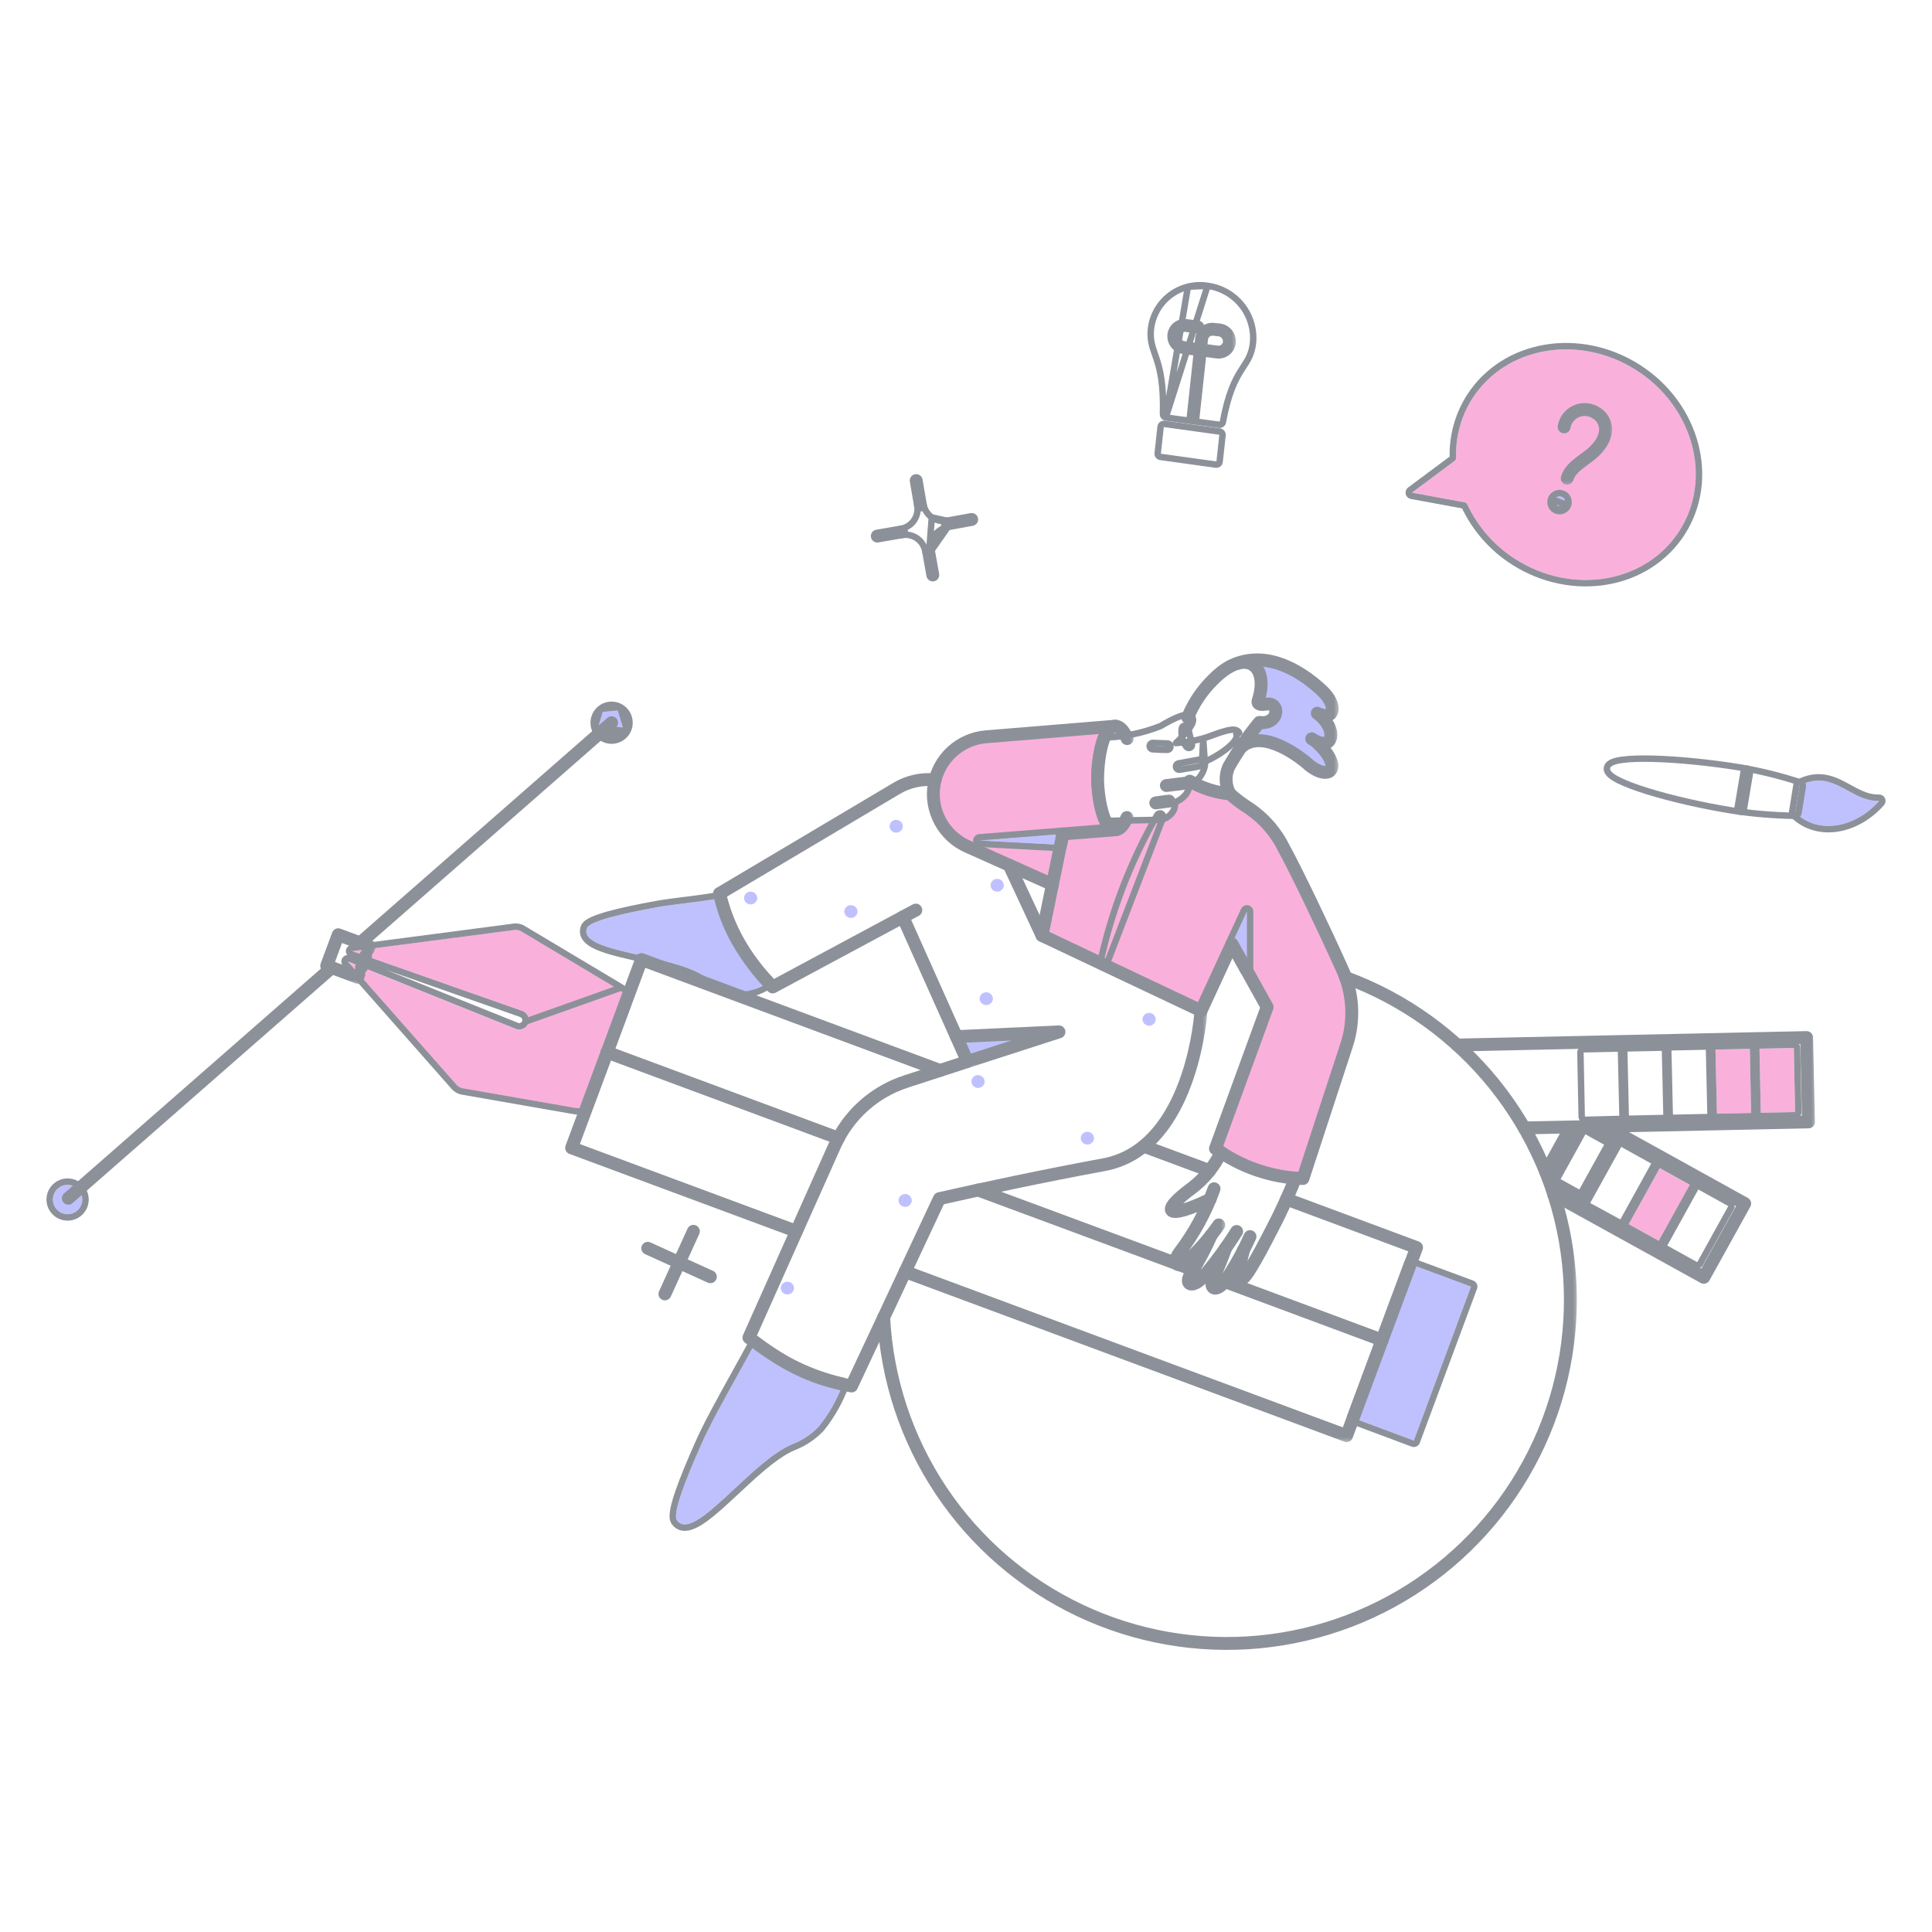 <svg width="150" height="150" viewBox="0 0 150 150" fill="none" xmlns="http://www.w3.org/2000/svg">
<path d="M104.179 75.181C102.789 72.175 100.691 67.709 99.684 65.867C98.091 62.964 96.815 62.887 95.487 61.641C94.389 61.535 93.326 61.197 92.369 60.649C92.235 60.725 92.093 60.784 91.946 60.826C92.286 61.349 91.511 62.014 90.79 62.2C91.163 62.471 90.784 63.29 90.044 63.414C89.676 63.414 89.25 63.461 87.492 63.47C87.011 64.646 86.386 64.654 85.912 63.878C84.885 62.197 85.012 56.765 86.485 56.381L76.547 57.202C75.561 57.286 74.631 57.695 73.903 58.365C73.176 59.035 72.691 59.928 72.525 60.903C72.36 61.878 72.523 62.881 72.989 63.753C73.455 64.626 74.198 65.319 75.1 65.723L81.693 68.672L80.885 72.627L93.234 78.469L96.793 70.769V75.363L98.366 78.184L94.372 89.179C96.349 90.609 98.709 91.419 101.148 91.504L104.523 81.197C105.174 79.221 105.051 77.071 104.179 75.181ZM82.348 65.597L76.053 65.258L82.518 64.747L82.348 65.597Z" fill="#F9B1DC"/>
<path d="M48.179 76.897L40.466 72.303C40.265 72.186 40.026 72.15 39.8 72.204L27.352 73.846L40.524 78.485C40.702 78.547 40.852 78.672 40.944 78.837C41.035 79.003 41.062 79.196 41.02 79.38C40.993 79.479 40.946 79.571 40.883 79.651C40.819 79.731 40.739 79.797 40.649 79.845C40.558 79.893 40.459 79.921 40.357 79.93C40.255 79.937 40.152 79.924 40.056 79.891L26.983 74.657L35.374 84.156C35.513 84.34 35.715 84.466 35.942 84.51L44.777 86.056C44.986 86.089 45.201 86.05 45.384 85.944C45.568 85.838 45.709 85.672 45.784 85.474L48.563 77.989C48.636 77.79 48.638 77.573 48.568 77.374C48.498 77.174 48.361 77.006 48.179 76.897Z" fill="#F9B1DC"/>
<path d="M126.456 95.045L128.866 90.692L131.191 91.982L128.781 96.335L126.456 95.045Z" fill="#F9B1DC"/>
<path d="M136.707 86.396L136.608 81.419L139.273 81.362L139.372 86.339L136.707 86.396Z" fill="#F9B1DC"/>
<path d="M133.304 86.467L133.191 81.49L135.857 81.433L135.956 86.41L133.304 86.467Z" fill="#F9B1DC"/>
<path d="M127.051 28.748C122.614 25.912 116.914 26.891 114.32 30.932C113.413 32.349 112.973 34.015 113.059 35.695L109.626 38.247L113.858 39.026C114.67 40.824 115.988 42.347 117.651 43.408C122.089 46.244 127.788 45.266 130.383 41.225C132.977 37.184 131.492 31.584 127.051 28.748Z" fill="#F9B1DC"/>
<path d="M114.206 99.893L109.768 111.845L105.062 110.088L109.499 98.149L114.206 99.893Z" fill="#BFC1FF"/>
<path d="M102.705 55.751C102.568 55.625 102.422 55.508 102.268 55.403C103.797 56.159 103.844 54.442 102.197 53.291C99.608 51.113 97.578 51.031 96.234 51.445C97.872 51.302 98.193 52.822 97.702 54.368C97.543 54.726 97.91 54.741 98.299 54.68C99.462 54.524 99.278 56.321 97.777 56.097C97.702 56.197 96.264 58.097 96.203 58.182C96.431 57.924 96.722 57.728 97.047 57.613C97.372 57.498 97.721 57.468 98.061 57.525C99.314 57.803 100.479 58.39 101.449 59.231C102.13 59.883 102.942 60.153 103.264 59.828C103.587 59.503 103.292 58.694 102.612 58.041C102.498 57.933 102.366 57.799 102.234 57.668C103.402 58.085 103.914 56.909 102.705 55.751Z" fill="#BFC1FF"/>
<path d="M74.252 80.484L75.117 82.412L82.22 80.115L74.252 80.484Z" fill="#BFC1FF"/>
<path d="M96.809 70.772V75.366L95.647 73.282L96.809 70.772Z" fill="#BFC1FF"/>
<path d="M87.509 63.471C87.012 64.704 86.261 64.761 85.722 63.499C86.204 63.499 86.856 63.485 87.509 63.471Z" fill="#BFC1FF"/>
<path d="M87.523 57.345C86.904 57.45 86.279 57.507 85.651 57.515C86.133 56.14 86.94 55.927 87.523 57.345Z" fill="#BFC1FF"/>
<path d="M82.518 64.746L82.348 65.596L76.053 65.257L82.518 64.746Z" fill="#BFC1FF"/>
<path d="M6.255 93.67C6.148 93.869 5.985 94.032 5.786 94.138C5.587 94.244 5.36 94.289 5.136 94.267C4.911 94.245 4.698 94.156 4.523 94.013C4.349 93.87 4.221 93.678 4.155 93.461C4.09 93.246 4.09 93.015 4.156 92.799C4.221 92.582 4.35 92.391 4.524 92.248C4.699 92.105 4.912 92.017 5.137 91.994C5.362 91.973 5.588 92.017 5.787 92.124C6.053 92.267 6.252 92.511 6.34 92.8C6.427 93.09 6.397 93.403 6.255 93.67Z" fill="#BFC1FF"/>
<path d="M48.491 56.651C48.385 56.849 48.221 57.013 48.022 57.119C47.823 57.225 47.597 57.27 47.372 57.248C47.147 57.226 46.934 57.137 46.76 56.994C46.585 56.85 46.457 56.659 46.392 56.443C46.326 56.226 46.327 55.996 46.392 55.78C46.458 55.564 46.586 55.372 46.761 55.229C46.935 55.086 47.148 54.997 47.373 54.975C47.598 54.953 47.824 54.998 48.023 55.105C48.29 55.248 48.489 55.492 48.576 55.781C48.664 56.071 48.633 56.383 48.491 56.651Z" fill="#BFC1FF"/>
<path d="M139.726 60.989C142.363 59.646 143.611 62.251 145.894 62.183C144.164 64.168 141.257 64.905 139.386 63.09L139.726 60.989Z" fill="#BFC1FF"/>
<path d="M121.508 39.14C121.467 39.253 121.382 39.345 121.273 39.395C121.164 39.446 121.039 39.451 120.926 39.41C120.814 39.368 120.722 39.284 120.671 39.175C120.621 39.066 120.616 38.941 120.657 38.828C120.698 38.716 120.783 38.624 120.892 38.573C121.001 38.523 121.126 38.518 121.238 38.559C121.351 38.6 121.443 38.685 121.494 38.794C121.544 38.903 121.549 39.028 121.508 39.14Z" fill="#BFC1FF"/>
<path d="M55.949 69.737C54.162 70.063 52.404 70.19 51.072 70.431C48.25 70.942 45.769 71.523 45.57 72.062C44.876 73.962 51.993 74.019 54.687 75.793C56.872 77.224 57.661 77.419 59.649 76.275C57.878 74.447 56.604 72.196 55.949 69.737Z" fill="#BFC1FF"/>
<path d="M65.433 107.462C64.997 108.651 64.37 109.763 63.577 110.751C63.003 111.357 62.3 111.827 61.521 112.126C58.264 113.469 53.854 119.837 52.56 118.038C52.193 117.527 53.199 114.948 54.474 112.083C55.382 110.042 57.182 106.966 58.642 104.257C60.65 105.8 62.966 106.893 65.433 107.462Z" fill="#BFC1FF"/>
<path d="M84.942 88.367C84.937 88.5 84.88 88.627 84.784 88.721C84.688 88.813 84.559 88.865 84.425 88.865C84.291 88.865 84.162 88.813 84.065 88.721C83.969 88.627 83.912 88.5 83.907 88.367C83.912 88.233 83.969 88.106 84.065 88.013C84.162 87.921 84.291 87.868 84.425 87.868C84.559 87.868 84.688 87.921 84.784 88.013C84.88 88.106 84.937 88.233 84.942 88.367Z" fill="#BFC1FF"/>
<path d="M89.735 79.137C89.73 79.271 89.673 79.398 89.576 79.491C89.48 79.583 89.351 79.636 89.217 79.636C89.083 79.636 88.954 79.583 88.858 79.491C88.762 79.398 88.705 79.271 88.7 79.137C88.705 79.004 88.762 78.877 88.858 78.783C88.954 78.691 89.083 78.639 89.217 78.639C89.351 78.639 89.48 78.691 89.576 78.783C89.673 78.877 89.73 79.004 89.735 79.137Z" fill="#BFC1FF"/>
<path d="M77.09 77.537C77.085 77.671 77.028 77.798 76.931 77.891C76.835 77.983 76.706 78.036 76.572 78.036C76.438 78.036 76.309 77.983 76.213 77.891C76.117 77.798 76.06 77.671 76.055 77.537C76.06 77.404 76.117 77.277 76.213 77.183C76.309 77.091 76.438 77.039 76.572 77.039C76.706 77.039 76.835 77.091 76.931 77.183C77.028 77.277 77.085 77.404 77.09 77.537Z" fill="#BFC1FF"/>
<path d="M77.939 68.731C77.934 68.865 77.877 68.992 77.781 69.085C77.684 69.178 77.555 69.23 77.421 69.23C77.287 69.23 77.158 69.178 77.062 69.085C76.966 68.992 76.909 68.865 76.904 68.731C76.909 68.597 76.966 68.471 77.062 68.378C77.158 68.285 77.287 68.233 77.421 68.233C77.555 68.233 77.684 68.285 77.781 68.378C77.877 68.471 77.934 68.597 77.939 68.731Z" fill="#BFC1FF"/>
<path d="M70.098 64.151C70.093 64.285 70.036 64.412 69.94 64.504C69.843 64.597 69.715 64.649 69.581 64.649C69.447 64.649 69.318 64.597 69.221 64.504C69.125 64.412 69.068 64.285 69.063 64.151C69.068 64.017 69.125 63.89 69.221 63.797C69.318 63.705 69.447 63.653 69.581 63.653C69.715 63.653 69.843 63.705 69.94 63.797C70.036 63.89 70.093 64.017 70.098 64.151Z" fill="#BFC1FF"/>
<path d="M58.798 69.722C58.793 69.856 58.736 69.983 58.64 70.076C58.543 70.169 58.415 70.221 58.281 70.221C58.147 70.221 58.018 70.169 57.922 70.076C57.825 69.983 57.768 69.856 57.763 69.722C57.768 69.589 57.825 69.462 57.922 69.369C58.018 69.276 58.147 69.224 58.281 69.224C58.415 69.224 58.543 69.276 58.64 69.369C58.736 69.462 58.793 69.589 58.798 69.722Z" fill="#BFC1FF"/>
<path d="M66.582 70.772C66.577 70.906 66.52 71.032 66.424 71.125C66.327 71.218 66.198 71.27 66.064 71.27C65.93 71.27 65.802 71.218 65.705 71.125C65.609 71.032 65.552 70.906 65.547 70.772C65.552 70.638 65.609 70.511 65.705 70.418C65.802 70.325 65.93 70.273 66.064 70.273C66.198 70.273 66.327 70.325 66.424 70.418C66.52 70.511 66.577 70.638 66.582 70.772Z" fill="#BFC1FF"/>
<path d="M70.793 93.202C70.788 93.335 70.731 93.462 70.635 93.555C70.538 93.648 70.409 93.7 70.275 93.7C70.141 93.7 70.013 93.648 69.916 93.555C69.82 93.462 69.763 93.335 69.758 93.202C69.763 93.068 69.82 92.941 69.916 92.848C70.013 92.755 70.141 92.703 70.275 92.703C70.409 92.703 70.538 92.755 70.635 92.848C70.731 92.941 70.788 93.068 70.793 93.202Z" fill="#BFC1FF"/>
<path d="M76.45 83.971C76.445 84.105 76.388 84.232 76.292 84.325C76.196 84.418 76.067 84.47 75.932 84.47C75.799 84.47 75.669 84.418 75.573 84.325C75.477 84.232 75.42 84.105 75.415 83.971C75.42 83.838 75.477 83.711 75.573 83.618C75.669 83.525 75.799 83.473 75.932 83.473C76.067 83.473 76.196 83.525 76.292 83.618C76.388 83.711 76.445 83.838 76.45 83.971Z" fill="#BFC1FF"/>
<path d="M61.648 100.007C61.643 100.14 61.587 100.267 61.49 100.361C61.394 100.453 61.265 100.505 61.131 100.505C60.997 100.505 60.868 100.453 60.772 100.361C60.675 100.267 60.618 100.14 60.613 100.007C60.618 99.873 60.675 99.746 60.772 99.653C60.868 99.561 60.997 99.508 61.131 99.508C61.265 99.508 61.394 99.561 61.49 99.653C61.587 99.746 61.643 99.873 61.648 100.007Z" fill="#BFC1FF"/>
<path d="M139.613 60.766C139.542 60.803 139.492 60.87 139.479 60.949L139.139 63.051C139.126 63.131 139.153 63.213 139.212 63.27C140.213 64.241 141.491 64.525 142.736 64.308C143.975 64.092 145.184 63.378 146.082 62.347C146.148 62.273 146.162 62.166 146.12 62.076C146.077 61.986 145.986 61.93 145.886 61.933C145.366 61.949 144.899 61.813 144.44 61.608C144.145 61.477 143.872 61.326 143.59 61.171C143.418 61.077 143.242 60.98 143.057 60.885C142.584 60.643 142.077 60.429 141.507 60.37C140.932 60.31 140.311 60.41 139.613 60.766Z" stroke="#8C9199" stroke-width="0.5" stroke-linejoin="round"/>
<mask id="path-31-outside-1_1625_4203" maskUnits="userSpaceOnUse" x="43.379" y="73.501" width="31" height="23" fill="black">
<rect fill="white" x="43.379" y="73.501" width="31" height="23"/>
<path d="M61.833 95.597L44.379 89.118L49.81 74.501L72.976 83.106"/>
</mask>
<path d="M61.659 96.066C61.918 96.162 62.205 96.03 62.301 95.771C62.398 95.512 62.266 95.225 62.007 95.129L61.659 96.066ZM44.379 89.118L43.911 88.944C43.864 89.069 43.87 89.206 43.925 89.327C43.98 89.447 44.081 89.541 44.205 89.587L44.379 89.118ZM49.81 74.501L49.984 74.032C49.725 73.936 49.437 74.068 49.341 74.327L49.81 74.501ZM72.802 83.575C73.061 83.671 73.349 83.54 73.445 83.281C73.541 83.022 73.409 82.734 73.151 82.638L72.802 83.575ZM62.007 95.129L44.553 88.65L44.205 89.587L61.659 96.066L62.007 95.129ZM44.848 89.292L50.279 74.675L49.341 74.327L43.911 88.944L44.848 89.292ZM49.636 74.97L72.802 83.575L73.151 82.638L49.984 74.032L49.636 74.97Z" fill="#8C9199" mask="url(#path-31-outside-1_1625_4203)"/>
<mask id="path-33-outside-2_1625_4203" maskUnits="userSpaceOnUse" x="69.268" y="92.103" width="42" height="20" fill="black">
<rect fill="white" x="69.268" y="92.103" width="42" height="20"/>
<path d="M99.886 93.103L109.981 96.859L104.551 111.463L70.268 98.731"/>
</mask>
<path d="M100.06 92.634C99.802 92.538 99.514 92.669 99.417 92.928C99.321 93.187 99.453 93.475 99.712 93.571L100.06 92.634ZM109.981 96.859L110.449 97.033C110.545 96.775 110.414 96.487 110.155 96.391L109.981 96.859ZM104.551 111.463L104.377 111.931C104.636 112.027 104.923 111.896 105.019 111.637L104.551 111.463ZM70.442 98.262C70.183 98.166 69.895 98.298 69.799 98.557C69.703 98.816 69.835 99.103 70.094 99.2L70.442 98.262ZM99.712 93.571L109.806 97.328L110.155 96.391L100.06 92.634L99.712 93.571ZM109.512 96.685L104.082 111.288L105.019 111.637L110.449 97.033L109.512 96.685ZM104.725 110.994L70.442 98.262L70.094 99.2L104.377 111.931L104.725 110.994Z" fill="#8C9199" mask="url(#path-33-outside-2_1625_4203)"/>
<path d="M88.886 88.756C88.756 88.708 88.612 88.774 88.564 88.904C88.516 89.033 88.582 89.177 88.712 89.225L93.824 91.122C93.953 91.17 94.097 91.104 94.145 90.975C94.193 90.845 94.127 90.701 93.998 90.653L88.886 88.756Z" stroke="#8C9199" stroke-width="0.5" stroke-linecap="round" stroke-linejoin="round"/>
<path d="M114.44 99.98C114.464 99.918 114.461 99.849 114.433 99.789C114.406 99.729 114.355 99.682 114.293 99.659L109.586 97.915C109.456 97.867 109.312 97.933 109.264 98.062L104.827 110.001C104.779 110.13 104.845 110.274 104.974 110.322L109.681 112.08C109.743 112.103 109.812 112.1 109.872 112.073C109.932 112.045 109.979 111.995 110.002 111.932L114.44 99.98Z" stroke="#8C9199" stroke-width="0.5" stroke-linecap="round" stroke-linejoin="round"/>
<path d="M40.791 79.32C40.818 79.197 40.799 79.069 40.738 78.959L40.738 78.959C40.676 78.848 40.576 78.763 40.455 78.721L40.454 78.721L27.269 74.084C27.159 74.046 27.091 73.938 27.103 73.823C27.115 73.707 27.204 73.616 27.319 73.601L39.77 71.972C40.055 71.908 40.353 71.954 40.606 72.101L40.608 72.103L40.608 72.103L48.251 76.668L40.791 79.32ZM40.791 79.32C40.773 79.384 40.742 79.444 40.701 79.495C40.658 79.549 40.605 79.593 40.545 79.624C40.486 79.656 40.42 79.675 40.351 79.68C40.284 79.685 40.218 79.677 40.156 79.656L27.09 74.413C26.983 74.37 26.86 74.406 26.793 74.501C26.726 74.595 26.733 74.723 26.81 74.81L35.181 84.3C35.357 84.529 35.61 84.686 35.894 84.742L35.894 84.742L35.899 84.742L44.675 86.274L44.677 86.274C44.943 86.318 45.216 86.268 45.45 86.135L45.45 86.134C45.684 86 45.864 85.789 45.96 85.536L45.961 85.535L48.743 78.062L48.743 78.061C48.836 77.808 48.838 77.53 48.748 77.276C48.658 77.022 48.483 76.806 48.251 76.668L40.791 79.32Z" stroke="#8C9199" stroke-width="0.5" stroke-linecap="round" stroke-linejoin="round"/>
<path d="M47.209 81.459C47.079 81.411 46.935 81.477 46.887 81.606C46.839 81.736 46.905 81.879 47.035 81.927L65.007 88.601C65.136 88.649 65.28 88.583 65.328 88.454C65.376 88.324 65.31 88.18 65.18 88.132L47.209 81.459Z" stroke="#8C9199" stroke-width="0.5" stroke-linecap="round" stroke-linejoin="round"/>
<path d="M95.167 99.262C95.037 99.214 94.893 99.28 94.845 99.409C94.797 99.539 94.863 99.683 94.992 99.731L107.229 104.282C107.358 104.33 107.502 104.264 107.55 104.135C107.598 104.006 107.532 103.862 107.403 103.813L95.167 99.262Z" stroke="#8C9199" stroke-width="0.5" stroke-linecap="round" stroke-linejoin="round"/>
<path d="M93.681 98.71C93.553 98.66 93.408 98.725 93.358 98.853C93.308 98.982 93.372 99.127 93.501 99.177L94.125 99.418C94.254 99.467 94.399 99.403 94.448 99.275C94.498 99.146 94.434 99.001 94.305 98.951L93.681 98.71Z" stroke="#8C9199" stroke-width="0.5" stroke-linecap="round" stroke-linejoin="round"/>
<path d="M91.65 97.957C91.521 97.91 91.377 97.976 91.329 98.106C91.282 98.235 91.348 98.379 91.478 98.427L92.555 98.823C92.685 98.871 92.828 98.805 92.876 98.675C92.924 98.546 92.858 98.402 92.728 98.354L91.65 97.957Z" stroke="#8C9199" stroke-width="0.5" stroke-linecap="round" stroke-linejoin="round"/>
<path d="M76.026 92.159C75.897 92.111 75.753 92.177 75.705 92.307C75.657 92.436 75.723 92.58 75.853 92.628L91.264 98.341C91.394 98.389 91.537 98.323 91.585 98.194C91.633 98.064 91.567 97.92 91.438 97.872L76.026 92.159Z" stroke="#8C9199" stroke-width="0.5" stroke-linecap="round" stroke-linejoin="round"/>
<mask id="path-43-outside-3_1625_4203" maskUnits="userSpaceOnUse" x="67.609" y="74.89" width="55" height="54" fill="black">
<rect fill="white" x="67.609" y="74.89" width="55" height="54"/>
<path d="M104.466 75.89C108.987 77.555 112.974 80.413 116.001 84.162C119.028 87.91 120.984 92.409 121.66 97.178C122.336 101.949 121.708 106.814 119.842 111.256C117.975 115.698 114.94 119.551 111.059 122.407C107.179 125.263 102.597 127.014 97.8 127.475C93.004 127.935 88.173 127.088 83.819 125.024C79.466 122.959 75.753 119.754 73.075 115.749C70.397 111.743 68.854 107.087 68.609 102.275"/>
</mask>
<path d="M104.639 75.421C104.38 75.326 104.092 75.458 103.997 75.718C103.901 75.977 104.034 76.264 104.293 76.359L104.639 75.421ZM116.001 84.162L116.39 83.848L116.39 83.847L116.001 84.162ZM121.66 97.178L122.155 97.108V97.108L121.66 97.178ZM119.842 111.256L119.381 111.062L119.381 111.062L119.842 111.256ZM111.059 122.407L110.763 122.004L110.763 122.004L111.059 122.407ZM97.8 127.475L97.848 127.973L97.848 127.972L97.8 127.475ZM83.819 125.024L83.605 125.476L83.605 125.476L83.819 125.024ZM73.075 115.749L72.659 116.027L72.659 116.027L73.075 115.749ZM69.109 102.25C69.095 101.974 68.86 101.762 68.584 101.776C68.308 101.79 68.096 102.025 68.11 102.301L69.109 102.25ZM104.293 76.359C108.73 77.993 112.642 80.798 115.613 84.476L116.39 83.847C113.306 80.029 109.245 77.117 104.639 75.421L104.293 76.359ZM115.612 84.476C118.583 88.154 120.502 92.568 121.165 97.249L122.155 97.108C121.467 92.249 119.474 87.666 116.39 83.848L115.612 84.476ZM121.165 97.249C121.829 101.93 121.212 106.704 119.381 111.062L120.303 111.449C122.204 106.925 122.844 101.969 122.155 97.108L121.165 97.249ZM119.381 111.062C117.549 115.421 114.571 119.202 110.763 122.004L111.355 122.81C115.309 119.9 118.401 115.975 120.303 111.449L119.381 111.062ZM110.763 122.004C106.955 124.807 102.459 126.525 97.753 126.977L97.848 127.972C102.734 127.503 107.402 125.719 111.355 122.81L110.763 122.004ZM97.753 126.977C93.046 127.429 88.306 126.598 84.034 124.572L83.605 125.476C88.04 127.579 92.962 128.442 97.848 127.973L97.753 126.977ZM84.034 124.572C79.762 122.546 76.119 119.401 73.491 115.471L72.659 116.027C75.388 120.107 79.17 123.372 83.605 125.476L84.034 124.572ZM73.491 115.471C70.863 111.54 69.349 106.972 69.109 102.25L68.11 102.301C68.359 107.203 69.931 111.946 72.659 116.027L73.491 115.471Z" fill="#8C9199" mask="url(#path-43-outside-3_1625_4203)"/>
<mask id="path-45-outside-4_1625_4203" maskUnits="userSpaceOnUse" x="71.465" y="55.383" width="16" height="18" fill="black">
<rect fill="white" x="71.465" y="55.383" width="16" height="18"/>
<path d="M80.901 72.629L81.709 68.674L75.117 65.726C74.21 65.324 73.464 64.631 72.995 63.757C72.526 62.883 72.362 61.878 72.528 60.901C72.694 59.923 73.182 59.029 73.913 58.359C74.645 57.69 75.578 57.283 76.567 57.203L86.581 56.383"/>
</mask>
<path d="M80.411 72.529C80.356 72.8 80.531 73.064 80.801 73.119C81.072 73.174 81.336 73 81.391 72.729L80.411 72.529ZM81.709 68.674L82.199 68.774C82.246 68.545 82.127 68.313 81.914 68.218L81.709 68.674ZM75.117 65.726L75.321 65.269L75.32 65.269L75.117 65.726ZM72.995 63.757L72.554 63.994L72.554 63.994L72.995 63.757ZM72.528 60.901L72.035 60.817L72.035 60.817L72.528 60.901ZM73.913 58.359L73.576 57.99L73.576 57.99L73.913 58.359ZM76.567 57.203L76.607 57.702L76.608 57.702L76.567 57.203ZM86.622 56.881C86.897 56.858 87.102 56.617 87.079 56.342C87.057 56.066 86.815 55.862 86.54 55.884L86.622 56.881ZM81.391 72.729L82.199 68.774L81.22 68.574L80.411 72.529L81.391 72.729ZM81.914 68.218L75.321 65.269L74.913 66.182L81.505 69.13L81.914 68.218ZM75.32 65.269C74.515 64.912 73.852 64.297 73.435 63.521L72.554 63.994C73.076 64.966 73.906 65.736 74.914 66.183L75.32 65.269ZM73.435 63.521C73.019 62.745 72.873 61.853 73.021 60.984L72.035 60.817C71.85 61.904 72.033 63.022 72.554 63.994L73.435 63.521ZM73.021 60.984C73.169 60.117 73.601 59.322 74.251 58.728L73.576 57.99C72.762 58.735 72.22 59.73 72.035 60.817L73.021 60.984ZM74.251 58.728C74.9 58.133 75.729 57.772 76.607 57.702L76.527 56.705C75.427 56.793 74.389 57.246 73.576 57.99L74.251 58.728ZM76.608 57.702L86.622 56.881L86.54 55.884L76.526 56.705L76.608 57.702Z" fill="#8C9199" mask="url(#path-45-outside-4_1625_4203)"/>
<mask id="path-47-outside-5_1625_4203" maskUnits="userSpaceOnUse" x="91.372" y="59.649" width="15" height="33" fill="black">
<rect fill="white" x="91.372" y="59.649" width="15" height="33"/>
<path d="M92.372 60.649C93.329 61.197 94.392 61.535 95.491 61.641C95.96 62.06 96.465 62.438 96.998 62.77C98.146 63.554 99.071 64.62 99.685 65.867C100.694 67.708 102.819 72.161 104.179 75.181C105.07 77.064 105.196 79.219 104.534 81.192L101.159 91.5C98.714 91.417 96.35 90.608 94.368 89.175L98.38 78.187L95.647 73.284L93.251 78.472"/>
</mask>
<path d="M92.621 60.215C92.381 60.078 92.075 60.161 91.938 60.4C91.801 60.64 91.884 60.946 92.124 61.083L92.621 60.215ZM95.491 61.641L95.823 61.268C95.744 61.197 95.644 61.154 95.539 61.144L95.491 61.641ZM96.998 62.77L97.28 62.357C97.274 62.353 97.269 62.35 97.263 62.346L96.998 62.77ZM99.685 65.867L99.236 66.087C99.239 66.094 99.243 66.1 99.246 66.107L99.685 65.867ZM104.179 75.181L103.723 75.387L103.727 75.395L104.179 75.181ZM104.534 81.192L104.06 81.033L104.059 81.037L104.534 81.192ZM101.159 91.5L101.142 92C101.365 92.007 101.565 91.867 101.634 91.656L101.159 91.5ZM94.368 89.175L93.899 89.004C93.822 89.214 93.894 89.449 94.075 89.58L94.368 89.175ZM98.38 78.187L98.85 78.359C98.9 78.222 98.888 78.071 98.817 77.944L98.38 78.187ZM95.647 73.284L96.084 73.04C95.993 72.876 95.816 72.777 95.628 72.784C95.44 72.791 95.272 72.903 95.193 73.074L95.647 73.284ZM92.797 78.263C92.681 78.513 92.791 78.81 93.041 78.926C93.292 79.042 93.589 78.933 93.705 78.682L92.797 78.263ZM92.124 61.083C93.143 61.666 94.273 62.026 95.443 62.139L95.539 61.144C94.511 61.044 93.516 60.728 92.621 60.215L92.124 61.083ZM95.158 62.014C95.648 62.452 96.176 62.847 96.734 63.195L97.263 62.346C96.753 62.029 96.272 61.668 95.823 61.268L95.158 62.014ZM96.716 63.183C97.793 63.918 98.661 64.918 99.236 66.087L100.133 65.646C99.482 64.322 98.499 63.189 97.28 62.357L96.716 63.183ZM99.246 66.107C100.245 67.93 102.364 72.368 103.723 75.387L104.635 74.976C103.274 71.954 101.142 67.486 100.123 65.626L99.246 66.107ZM103.727 75.395C104.562 77.161 104.681 79.182 104.06 81.033L105.008 81.352C105.711 79.255 105.577 76.967 104.631 74.968L103.727 75.395ZM104.059 81.037L100.684 91.345L101.634 91.656L105.009 81.348L104.059 81.037ZM101.176 91.001C98.831 90.921 96.563 90.144 94.661 88.77L94.075 89.58C96.138 91.071 98.598 91.914 101.142 92L101.176 91.001ZM94.838 89.346L98.85 78.359L97.91 78.016L93.899 89.004L94.838 89.346ZM98.817 77.944L96.084 73.04L95.211 73.527L97.943 78.431L98.817 77.944ZM95.193 73.074L92.797 78.263L93.705 78.682L96.101 73.493L95.193 73.074Z" fill="#8C9199" mask="url(#path-47-outside-5_1625_4203)"/>
<path d="M82.334 65.846C82.458 65.853 82.569 65.767 82.593 65.645L82.763 64.796C82.778 64.719 82.757 64.639 82.705 64.581C82.653 64.522 82.576 64.491 82.498 64.497L76.034 65.008C75.902 65.018 75.802 65.128 75.803 65.26C75.805 65.392 75.908 65.499 76.04 65.507L82.334 65.846Z" stroke="#8C9199" stroke-width="0.5" stroke-linecap="round" stroke-linejoin="round"/>
<mask id="path-50-outside-6_1625_4203" maskUnits="userSpaceOnUse" x="91.216" y="50.427" width="9" height="12" fill="black">
<rect fill="white" x="91.216" y="50.427" width="9" height="12"/>
<path d="M92.216 55.7C92.66 54.608 93.322 53.617 94.162 52.79C96.743 50.173 98.549 51.676 97.703 54.342C97.553 54.715 97.927 54.727 98.3 54.668C99.459 54.486 99.278 56.31 97.777 56.086C96.894 57.163 96.103 58.311 95.409 59.519C95.254 59.855 95.18 60.223 95.195 60.593C95.21 60.962 95.312 61.324 95.495 61.646"/>
</mask>
<path d="M91.753 55.513C91.649 55.768 91.772 56.06 92.028 56.164C92.284 56.268 92.576 56.144 92.68 55.888L91.753 55.513ZM94.162 52.79L94.513 53.146L94.518 53.141L94.162 52.79ZM97.703 54.342L98.167 54.528C98.171 54.517 98.176 54.505 98.179 54.493L97.703 54.342ZM98.3 54.668L98.222 54.175L98.222 54.175L98.3 54.668ZM97.777 56.086L97.851 55.592C97.677 55.566 97.502 55.633 97.391 55.769L97.777 56.086ZM95.409 59.519L94.976 59.27C94.969 59.283 94.962 59.296 94.956 59.309L95.409 59.519ZM95.059 61.892C95.195 62.132 95.5 62.217 95.74 62.081C95.981 61.945 96.066 61.64 95.93 61.4L95.059 61.892ZM92.68 55.888C93.097 54.859 93.721 53.926 94.513 53.146L93.811 52.434C92.922 53.309 92.222 54.357 91.753 55.513L92.68 55.888ZM94.518 53.141C95.13 52.52 95.665 52.177 96.091 52.024C96.513 51.874 96.795 51.919 96.969 52.019C97.145 52.12 97.308 52.329 97.378 52.701C97.45 53.074 97.42 53.582 97.226 54.191L98.179 54.493C98.409 53.77 98.471 53.09 98.361 52.513C98.25 51.934 97.958 51.432 97.466 51.151C96.972 50.868 96.371 50.862 95.755 51.083C95.142 51.301 94.484 51.751 93.806 52.439L94.518 53.141ZM97.239 54.157C97.179 54.305 97.13 54.516 97.213 54.735C97.302 54.972 97.493 55.088 97.641 55.139C97.781 55.188 97.925 55.196 98.036 55.195C98.153 55.193 98.271 55.179 98.378 55.162L98.222 54.175C98.141 54.187 98.073 54.194 98.02 54.195C97.961 54.196 97.951 54.188 97.97 54.195C97.996 54.204 98.099 54.252 98.148 54.383C98.191 54.496 98.152 54.566 98.167 54.528L97.239 54.157ZM98.378 55.162C98.461 55.149 98.506 55.158 98.523 55.164C98.532 55.166 98.537 55.169 98.538 55.17C98.539 55.17 98.54 55.171 98.54 55.171C98.54 55.172 98.546 55.178 98.55 55.198C98.554 55.218 98.555 55.249 98.547 55.287C98.531 55.363 98.48 55.451 98.382 55.514C98.289 55.575 98.124 55.632 97.851 55.592L97.704 56.581C98.69 56.728 99.376 56.185 99.525 55.499C99.595 55.176 99.542 54.802 99.296 54.517C99.037 54.217 98.643 54.108 98.222 54.175L98.378 55.162ZM97.391 55.769C96.49 56.867 95.683 58.038 94.976 59.27L95.843 59.768C96.523 58.584 97.299 57.459 98.164 56.403L97.391 55.769ZM94.956 59.309C94.767 59.717 94.678 60.163 94.696 60.613L95.695 60.572C95.683 60.282 95.741 59.993 95.863 59.729L94.956 59.309ZM94.696 60.613C94.714 61.062 94.838 61.5 95.059 61.892L95.93 61.4C95.787 61.147 95.707 60.864 95.695 60.572L94.696 60.613Z" fill="#8C9199" mask="url(#path-50-outside-6_1625_4203)"/>
<path d="M92.099 57.974C92.169 58.071 92.298 58.104 92.406 58.054C92.515 58.004 92.573 57.884 92.544 57.768L92.242 56.526C92.214 56.41 92.107 56.33 91.988 56.336C91.869 56.341 91.77 56.43 91.752 56.548C91.676 57.05 91.8 57.563 92.099 57.974Z" stroke="#8C9199" stroke-width="0.5" stroke-linecap="round" stroke-linejoin="round"/>
<mask id="path-53-outside-7_1625_4203" maskUnits="userSpaceOnUse" x="95.051" y="50.235" width="9" height="11" fill="black">
<rect fill="white" x="95.051" y="50.235" width="9" height="11"/>
<path d="M96.051 51.507C98.399 50.655 100.827 51.927 102.637 53.616C103.891 54.785 103.587 56.027 102.268 55.374C103.894 56.535 103.575 58.509 101.843 57.359C102.403 57.64 103.858 59.215 103.275 59.827C102.956 60.159 102.126 59.883 101.446 59.23C101.432 59.215 98.021 56.262 96.259 58.117"/>
</mask>
<path d="M95.881 51.036C95.621 51.131 95.487 51.417 95.581 51.677C95.675 51.937 95.962 52.071 96.222 51.977L95.881 51.036ZM102.637 53.616L102.296 53.982L102.296 53.982L102.637 53.616ZM102.268 55.374L102.49 54.926C102.256 54.811 101.973 54.894 101.839 55.117C101.705 55.341 101.766 55.63 101.978 55.781L102.268 55.374ZM101.843 57.359L102.067 56.912C101.83 56.794 101.543 56.88 101.41 57.109C101.278 57.337 101.346 57.63 101.566 57.776L101.843 57.359ZM103.275 59.827L103.636 60.172L103.637 60.171L103.275 59.827ZM101.446 59.23L101.092 59.583L101.1 59.59L101.446 59.23ZM95.896 57.773C95.706 57.973 95.714 58.289 95.914 58.479C96.115 58.669 96.431 58.661 96.621 58.461L95.896 57.773ZM96.222 51.977C98.292 51.226 100.522 52.327 102.296 53.982L102.978 53.251C101.132 51.528 98.505 50.084 95.881 51.036L96.222 51.977ZM102.296 53.982C102.572 54.239 102.746 54.486 102.842 54.689C102.941 54.9 102.939 55.027 102.93 55.069C102.926 55.084 102.925 55.077 102.938 55.063C102.952 55.048 102.963 55.048 102.951 55.051C102.914 55.059 102.77 55.065 102.49 54.926L102.047 55.822C102.426 56.01 102.815 56.105 103.166 56.028C103.559 55.941 103.823 55.655 103.905 55.288C103.98 54.954 103.901 54.593 103.746 54.263C103.587 53.925 103.329 53.578 102.978 53.25L102.296 53.982ZM101.978 55.781C102.324 56.029 102.554 56.311 102.687 56.566C102.825 56.831 102.843 57.035 102.823 57.141C102.809 57.218 102.793 57.203 102.786 57.204C102.722 57.215 102.51 57.202 102.119 56.943L101.566 57.776C102.042 58.092 102.52 58.263 102.951 58.191C103.44 58.109 103.728 57.743 103.806 57.326C103.879 56.936 103.781 56.502 103.575 56.105C103.364 55.701 103.025 55.301 102.559 54.968L101.978 55.781ZM101.619 57.806C101.692 57.843 101.846 57.953 102.04 58.139C102.226 58.316 102.421 58.535 102.581 58.759C102.745 58.989 102.852 59.196 102.893 59.35C102.912 59.425 102.911 59.468 102.909 59.484C102.908 59.491 102.907 59.492 102.908 59.489C102.909 59.487 102.91 59.486 102.911 59.484C102.912 59.483 102.912 59.483 102.912 59.482C102.913 59.482 102.913 59.482 102.913 59.482L103.637 60.171C103.953 59.84 103.944 59.415 103.859 59.094C103.774 58.773 103.591 58.453 103.395 58.178C103.194 57.897 102.956 57.631 102.73 57.415C102.512 57.208 102.274 57.016 102.067 56.912L101.619 57.806ZM102.914 59.481C102.965 59.427 102.941 59.518 102.652 59.423C102.404 59.342 102.09 59.154 101.792 58.869L101.1 59.59C101.483 59.958 101.923 60.236 102.34 60.373C102.717 60.496 103.266 60.559 103.636 60.172L102.914 59.481ZM101.799 58.876C101.765 58.842 101.522 58.635 101.168 58.382C100.804 58.122 100.295 57.791 99.722 57.52C99.153 57.251 98.49 57.025 97.825 57.006C97.144 56.987 96.453 57.187 95.896 57.773L96.621 58.461C96.946 58.119 97.342 57.993 97.796 58.006C98.267 58.019 98.787 58.185 99.294 58.424C99.796 58.661 100.252 58.956 100.586 59.195C100.931 59.442 101.119 59.61 101.092 59.583L101.799 58.876Z" fill="#8C9199" mask="url(#path-53-outside-7_1625_4203)"/>
<mask id="path-55-outside-8_1625_4203" maskUnits="userSpaceOnUse" x="73.252" y="79.115" width="10" height="4" fill="black">
<rect fill="white" x="73.252" y="79.115" width="10" height="4"/>
<path d="M74.252 80.484L82.22 80.115L75.117 82.412"/>
</mask>
<path d="M74.229 79.985C73.953 79.998 73.74 80.231 73.753 80.507C73.766 80.783 74 80.996 74.276 80.984L74.229 79.985ZM82.22 80.115L82.374 80.591C82.612 80.513 82.757 80.272 82.712 80.025C82.667 79.779 82.447 79.604 82.197 79.615L82.22 80.115ZM74.963 81.936C74.701 82.021 74.557 82.303 74.642 82.566C74.727 82.828 75.008 82.972 75.271 82.887L74.963 81.936ZM74.276 80.984L82.243 80.614L82.197 79.615L74.229 79.985L74.276 80.984ZM82.066 79.639L74.963 81.936L75.271 82.887L82.374 80.591L82.066 79.639Z" fill="#8C9199" mask="url(#path-55-outside-8_1625_4203)"/>
<path d="M97.059 70.772C97.059 70.654 96.978 70.553 96.863 70.528C96.749 70.502 96.632 70.56 96.582 70.667L95.421 73.177C95.387 73.25 95.39 73.334 95.429 73.404L96.591 75.487C96.647 75.587 96.762 75.636 96.872 75.608C96.983 75.579 97.059 75.48 97.059 75.366V70.772Z" stroke="#8C9199" stroke-width="0.5" stroke-linecap="round" stroke-linejoin="round"/>
<mask id="path-58-outside-9_1625_4203" maskUnits="userSpaceOnUse" x="54.863" y="59.524" width="39" height="49" fill="black">
<rect fill="white" x="54.863" y="59.524" width="39" height="49"/>
<path d="M78.364 67.185L80.901 72.632L93.251 78.474L93.237 78.502C93.138 80.048 92.06 89.252 85.708 90.426C81.016 91.293 76.11 92.34 72.934 93.063L66.114 107.61C62.65 106.96 60.651 105.731 58.146 103.852L64.81 88.937C65.331 87.771 66.091 86.726 67.041 85.871C67.991 85.016 69.11 84.37 70.325 83.974L75.117 82.415L70.099 71.199L59.989 76.628C58.926 75.551 58.008 74.339 57.259 73.025C56.612 71.883 56.142 70.65 55.863 69.368H55.877L69.602 61.216C70.505 60.675 71.56 60.441 72.608 60.55"/>
</mask>
<path d="M78.817 66.974C78.701 66.723 78.403 66.615 78.153 66.731C77.903 66.848 77.794 67.145 77.911 67.396L78.817 66.974ZM80.901 72.632L80.448 72.843C80.498 72.949 80.582 73.034 80.688 73.084L80.901 72.632ZM93.251 78.474L93.698 78.697C93.758 78.577 93.768 78.438 93.724 78.311C93.68 78.183 93.587 78.079 93.465 78.022L93.251 78.474ZM93.237 78.502L92.79 78.279C92.76 78.338 92.742 78.403 92.738 78.47L93.237 78.502ZM85.708 90.426L85.799 90.917L85.708 90.426ZM72.934 93.063L72.823 92.576C72.672 92.61 72.546 92.711 72.481 92.851L72.934 93.063ZM66.114 107.61L66.022 108.101C66.246 108.143 66.47 108.028 66.567 107.822L66.114 107.61ZM58.146 103.852L57.69 103.648C57.594 103.861 57.659 104.112 57.846 104.252L58.146 103.852ZM64.81 88.937L64.354 88.733L64.354 88.733L64.81 88.937ZM67.041 85.871L66.707 85.499L66.707 85.499L67.041 85.871ZM70.325 83.974L70.17 83.499L70.17 83.499L70.325 83.974ZM75.117 82.415L75.272 82.89C75.407 82.846 75.517 82.747 75.574 82.618C75.632 82.488 75.632 82.34 75.574 82.211L75.117 82.415ZM70.099 71.199L70.555 70.994C70.498 70.868 70.392 70.77 70.26 70.725C70.129 70.681 69.984 70.692 69.862 70.758L70.099 71.199ZM59.989 76.628L59.633 76.979C59.789 77.137 60.031 77.173 60.226 77.068L59.989 76.628ZM57.259 73.025L56.824 73.271L56.824 73.272L57.259 73.025ZM55.863 69.368V68.868C55.712 68.868 55.569 68.936 55.474 69.054C55.379 69.172 55.343 69.326 55.375 69.474L55.863 69.368ZM55.877 69.368V69.868C55.967 69.868 56.056 69.844 56.133 69.798L55.877 69.368ZM69.602 61.216L69.857 61.646L69.859 61.645L69.602 61.216ZM72.556 61.047C72.831 61.075 73.076 60.876 73.105 60.601C73.133 60.327 72.934 60.081 72.659 60.052L72.556 61.047ZM77.911 67.396L80.448 72.843L81.355 72.421L78.817 66.974L77.911 67.396ZM80.688 73.084L93.037 78.926L93.465 78.022L81.115 72.18L80.688 73.084ZM92.804 78.25L92.79 78.279L93.684 78.726L93.698 78.697L92.804 78.25ZM92.738 78.47C92.69 79.213 92.402 81.842 91.354 84.415C90.301 86.999 88.541 89.394 85.617 89.934L85.799 90.917C89.228 90.284 91.182 87.489 92.28 84.792C93.384 82.083 93.684 79.336 93.736 78.534L92.738 78.47ZM85.617 89.934C80.917 90.803 76.004 91.851 72.823 92.576L73.045 93.55C76.216 92.829 81.115 91.783 85.799 90.917L85.617 89.934ZM72.481 92.851L65.661 107.397L66.567 107.822L73.386 93.275L72.481 92.851ZM66.206 107.118C62.847 106.488 60.92 105.308 58.446 103.452L57.846 104.252C60.383 106.155 62.452 107.431 66.022 108.101L66.206 107.118ZM58.603 104.056L65.267 89.141L64.354 88.733L57.69 103.648L58.603 104.056ZM65.267 89.141C65.759 88.038 66.478 87.051 67.376 86.242L66.707 85.499C65.705 86.401 64.903 87.503 64.354 88.733L65.267 89.141ZM67.376 86.242C68.274 85.435 69.331 84.824 70.48 84.45L70.17 83.499C68.888 83.916 67.709 84.598 66.707 85.499L67.376 86.242ZM70.48 84.45L75.272 82.89L74.963 81.939L70.17 83.499L70.48 84.45ZM75.574 82.211L70.555 70.994L69.642 71.403L74.661 82.619L75.574 82.211ZM69.862 70.758L59.753 76.187L60.226 77.068L70.335 71.639L69.862 70.758ZM60.345 76.276C59.313 75.231 58.421 74.054 57.693 72.777L56.824 73.272C57.596 74.625 58.54 75.871 59.633 76.979L60.345 76.276ZM57.694 72.778C57.072 71.68 56.62 70.495 56.352 69.262L55.375 69.474C55.664 70.805 56.152 72.086 56.824 73.271L57.694 72.778ZM55.863 69.868H55.877V68.868H55.863V69.868ZM56.133 69.798L69.857 61.646L69.346 60.786L55.622 68.938L56.133 69.798ZM69.859 61.645C70.669 61.159 71.616 60.949 72.556 61.047L72.659 60.052C71.504 59.932 70.341 60.19 69.345 60.787L69.859 61.645Z" fill="#8C9199" mask="url(#path-58-outside-9_1625_4203)"/>
<path d="M59.791 76.479C59.851 76.437 59.891 76.371 59.898 76.298C59.905 76.225 59.88 76.152 59.829 76.099C58.087 74.301 56.835 72.088 56.19 69.67C56.156 69.544 56.032 69.465 55.903 69.488C55.018 69.65 54.138 69.763 53.309 69.866C53.242 69.874 53.175 69.882 53.109 69.89C52.357 69.983 51.647 70.071 51.027 70.183L51.027 70.183C49.614 70.439 48.279 70.714 47.27 70.993C46.767 71.133 46.335 71.276 46.013 71.422C45.852 71.495 45.711 71.572 45.599 71.655C45.491 71.735 45.385 71.839 45.336 71.974L45.336 71.974C45.22 72.29 45.267 72.585 45.448 72.838C45.616 73.076 45.892 73.263 46.211 73.42C46.852 73.736 47.789 73.982 48.799 74.218C49.092 74.287 49.392 74.354 49.694 74.423C50.45 74.593 51.226 74.768 51.961 74.97C52.989 75.252 53.906 75.579 54.545 75.997C55.327 76.56 56.201 76.984 57.127 77.251C57.148 77.257 57.17 77.26 57.191 77.26C58.118 77.278 59.027 77.005 59.791 76.479Z" stroke="#8C9199" stroke-width="0.5" stroke-linecap="round" stroke-linejoin="round"/>
<path d="M91.505 59.269C91.369 59.294 91.279 59.423 91.304 59.559C91.328 59.694 91.457 59.785 91.593 59.761C91.661 59.749 91.763 59.733 91.886 59.714C92.31 59.648 92.981 59.543 93.389 59.429C93.518 59.394 93.596 59.263 93.566 59.132C93.536 59.002 93.408 58.918 93.277 58.943L91.505 59.269Z" stroke="#8C9199" stroke-width="0.5" stroke-linecap="round" stroke-linejoin="round"/>
<path d="M89.517 57.677C89.381 57.672 89.266 57.777 89.258 57.913C89.251 58.049 89.354 58.166 89.49 58.176C89.892 58.205 90.281 58.219 90.627 58.219C90.763 58.219 90.875 58.11 90.877 57.974C90.88 57.838 90.773 57.724 90.637 57.719L89.517 57.677Z" stroke="#8C9199" stroke-width="0.5" stroke-linecap="round" stroke-linejoin="round"/>
<path d="M91.997 61.063C92.134 61.047 92.232 60.922 92.215 60.785C92.198 60.648 92.073 60.55 91.936 60.567L90.526 60.741C90.389 60.758 90.292 60.883 90.309 61.02C90.326 61.157 90.451 61.254 90.588 61.237L91.997 61.063Z" stroke="#8C9199" stroke-width="0.5" stroke-linecap="round" stroke-linejoin="round"/>
<path d="M93.414 57.33L93.414 57.33C93.549 57.295 93.757 57.221 94.01 57.129C94.028 57.122 94.048 57.115 94.067 57.108C94.3 57.023 94.56 56.929 94.81 56.848C95.078 56.763 95.349 56.688 95.572 56.662C95.682 56.649 95.799 56.645 95.905 56.669C96.012 56.693 96.143 56.754 96.212 56.897C96.212 56.897 96.212 56.897 96.212 56.897L95.987 57.005C96.291 57.636 94.052 59.042 93.326 59.188L93.414 57.33ZM93.414 57.33L93.411 57.331C92.718 57.523 92.009 57.644 91.294 57.694C91.706 57.3 92.018 56.966 92.233 56.693C92.38 56.507 92.491 56.339 92.557 56.193C92.615 56.064 92.671 55.879 92.586 55.711C92.489 55.52 92.285 55.487 92.15 55.49C92.002 55.494 91.827 55.537 91.636 55.604C91.252 55.738 90.735 55.995 90.106 56.369C88.688 56.936 87.176 57.235 85.649 57.251C85.539 57.252 85.444 57.324 85.412 57.429C84.808 59.434 84.838 61.577 85.499 63.564C85.534 63.667 85.632 63.737 85.741 63.735C89.929 63.654 89.965 63.648 90 63.649C90.008 63.649 90.015 63.65 90.065 63.65C90.078 63.65 90.092 63.648 90.106 63.646C90.574 63.568 90.933 63.274 91.105 62.952C91.191 62.791 91.24 62.605 91.212 62.423C91.207 62.388 91.198 62.354 91.187 62.321C91.474 62.201 91.746 62.023 91.949 61.817C92.094 61.67 92.216 61.495 92.27 61.3C92.3 61.193 92.31 61.083 92.293 60.974C92.608 60.848 92.888 60.646 93.106 60.384L93.107 60.383C93.345 60.097 93.5 59.751 93.556 59.385L93.414 57.33Z" stroke="#8C9199" stroke-width="0.5" stroke-linecap="round" stroke-linejoin="round"/>
<path d="M89.735 62.336L89.698 62.089C89.562 62.109 89.468 62.235 89.487 62.371C89.507 62.507 89.632 62.602 89.768 62.584L90.794 62.445C90.929 62.427 91.024 62.303 91.008 62.168C90.993 62.033 90.871 61.935 90.735 61.949C90.588 61.963 90.326 61.999 90.106 62.03C89.995 62.045 89.893 62.06 89.819 62.071L89.731 62.084L89.707 62.087L89.7 62.089L89.699 62.089L89.698 62.089L89.698 62.089L89.698 62.089L89.735 62.336Z" stroke="#8C9199" stroke-width="0.5" stroke-linecap="round" stroke-linejoin="round"/>
<mask id="path-66-outside-10_1625_4203" maskUnits="userSpaceOnUse" x="84.217" y="55.38" width="4" height="10" fill="black">
<rect fill="white" x="84.217" y="55.38" width="4" height="10"/>
<path d="M87.509 57.345C87.27 56.733 86.922 56.375 86.578 56.38C85.495 56.462 85.201 59.393 85.218 60.559C85.233 61.679 85.575 64.423 86.616 64.423C86.943 64.405 87.258 64.049 87.495 63.473"/>
</mask>
<path d="M87.043 57.527C87.143 57.784 87.433 57.911 87.691 57.811C87.948 57.711 88.075 57.421 87.975 57.164L87.043 57.527ZM86.578 56.38L86.57 55.88C86.56 55.88 86.55 55.881 86.54 55.882L86.578 56.38ZM85.218 60.559L85.718 60.553L85.718 60.552L85.218 60.559ZM86.616 64.423V64.923C86.625 64.923 86.634 64.922 86.643 64.922L86.616 64.423ZM87.957 63.662C88.062 63.407 87.94 63.115 87.684 63.01C87.429 62.905 87.137 63.028 87.032 63.283L87.957 63.662ZM87.975 57.164C87.84 56.816 87.662 56.51 87.442 56.283C87.224 56.058 86.927 55.875 86.57 55.88L86.585 56.88C86.573 56.88 86.622 56.873 86.724 56.979C86.824 57.082 86.939 57.261 87.043 57.527L87.975 57.164ZM86.54 55.882C86.025 55.921 85.685 56.294 85.475 56.65C85.258 57.018 85.107 57.485 84.999 57.95C84.781 58.885 84.709 59.951 84.718 60.566L85.718 60.552C85.71 60.001 85.777 59.018 85.973 58.176C86.071 57.753 86.195 57.399 86.337 57.158C86.486 56.905 86.589 56.881 86.615 56.879L86.54 55.882ZM84.718 60.566C84.726 61.156 84.818 62.164 85.049 63.038C85.163 63.472 85.32 63.909 85.541 64.249C85.757 64.582 86.106 64.923 86.616 64.923V63.923C86.605 63.923 86.52 63.921 86.379 63.704C86.243 63.494 86.119 63.175 86.016 62.783C85.811 62.006 85.725 61.082 85.718 60.553L84.718 60.566ZM86.643 64.922C86.985 64.903 87.259 64.713 87.458 64.495C87.66 64.274 87.825 63.984 87.957 63.662L87.032 63.283C86.928 63.538 86.817 63.714 86.72 63.82C86.621 63.928 86.574 63.924 86.588 63.923L86.643 64.922Z" fill="#8C9199" mask="url(#path-66-outside-10_1625_4203)"/>
<mask id="path-68-outside-11_1625_4203" maskUnits="userSpaceOnUse" x="90.289" y="91.294" width="5" height="8" fill="black">
<rect fill="white" x="90.289" y="91.294" width="5" height="8"/>
<path d="M94.258 92.294C93.625 94.072 92.721 95.74 91.578 97.242C90.935 98.146 91.436 98.575 92.372 97.724C93.212 96.931 93.967 96.052 94.626 95.102"/>
</mask>
<path d="M94.729 92.462C94.821 92.202 94.686 91.916 94.425 91.823C94.165 91.731 93.879 91.867 93.787 92.127L94.729 92.462ZM91.578 97.242L91.18 96.939C91.177 96.943 91.174 96.948 91.171 96.952L91.578 97.242ZM92.372 97.724L92.708 98.094L92.715 98.088L92.372 97.724ZM95.037 95.386C95.194 95.159 95.137 94.848 94.91 94.691C94.683 94.533 94.372 94.59 94.215 94.817L95.037 95.386ZM93.787 92.127C93.171 93.856 92.292 95.479 91.18 96.939L91.976 97.545C93.15 96.002 94.079 94.288 94.729 92.462L93.787 92.127ZM91.171 96.952C90.986 97.211 90.855 97.475 90.808 97.727C90.763 97.965 90.78 98.329 91.095 98.55C91.383 98.753 91.721 98.687 91.943 98.601C92.189 98.506 92.447 98.331 92.708 98.094L92.036 97.354C91.829 97.542 91.674 97.633 91.582 97.669C91.537 97.686 91.523 97.684 91.536 97.684C91.55 97.684 91.606 97.687 91.67 97.732C91.738 97.78 91.771 97.844 91.783 97.888C91.793 97.925 91.785 97.937 91.79 97.91C91.795 97.885 91.808 97.84 91.84 97.772C91.872 97.706 91.919 97.625 91.985 97.532L91.171 96.952ZM92.715 98.088C93.581 97.27 94.359 96.365 95.037 95.386L94.215 94.817C93.576 95.739 92.844 96.591 92.029 97.361L92.715 98.088Z" fill="#8C9199" mask="url(#path-68-outside-11_1625_4203)"/>
<mask id="path-70-outside-12_1625_4203" maskUnits="userSpaceOnUse" x="91.263" y="94.612" width="6" height="6" fill="black">
<rect fill="white" x="91.263" y="94.612" width="6" height="6"/>
<path d="M94.05 95.882C93.603 96.888 93.091 97.864 92.514 98.802C91.89 99.723 92.524 100.075 93.393 99.17C94.354 98.051 95.23 96.861 96.015 95.612"/>
</mask>
<path d="M94.507 96.084C94.619 95.832 94.505 95.536 94.252 95.424C94 95.313 93.704 95.427 93.593 95.679L94.507 96.084ZM92.514 98.802L92.928 99.082C92.932 99.076 92.936 99.07 92.94 99.064L92.514 98.802ZM93.393 99.17L93.754 99.517C93.76 99.51 93.766 99.503 93.772 99.496L93.393 99.17ZM96.439 95.877C96.585 95.644 96.515 95.335 96.281 95.188C96.047 95.041 95.739 95.112 95.592 95.345L96.439 95.877ZM93.593 95.679C93.155 96.665 92.653 97.621 92.088 98.54L92.94 99.064C93.528 98.106 94.051 97.111 94.507 96.084L93.593 95.679ZM92.1 98.521C91.92 98.787 91.794 99.062 91.768 99.326C91.741 99.6 91.827 99.955 92.179 100.122C92.473 100.262 92.788 100.181 93.012 100.077C93.256 99.964 93.507 99.773 93.754 99.517L93.032 98.824C92.844 99.02 92.691 99.124 92.591 99.17C92.567 99.181 92.548 99.188 92.535 99.192C92.521 99.196 92.515 99.197 92.515 99.197C92.515 99.197 92.524 99.196 92.54 99.198C92.556 99.2 92.58 99.206 92.609 99.219C92.672 99.249 92.721 99.303 92.746 99.36C92.768 99.409 92.762 99.438 92.763 99.424C92.765 99.412 92.771 99.376 92.797 99.314C92.823 99.253 92.865 99.175 92.928 99.082L92.1 98.521ZM93.772 99.496C94.75 98.358 95.64 97.147 96.439 95.877L95.592 95.345C94.82 96.574 93.958 97.744 93.013 98.845L93.772 99.496Z" fill="#8C9199" mask="url(#path-70-outside-12_1625_4203)"/>
<mask id="path-72-outside-13_1625_4203" maskUnits="userSpaceOnUse" x="93.094" y="95.008" width="5" height="6" fill="black">
<rect fill="white" x="93.094" y="95.008" width="5" height="6"/>
<path d="M95.169 96.881C94.904 97.641 94.6 98.385 94.258 99.114C93.776 100.106 94.443 100.39 95.179 99.383C95.897 98.314 96.523 97.184 97.05 96.008"/>
</mask>
<path d="M95.641 97.045C95.732 96.785 95.594 96.5 95.334 96.409C95.073 96.318 94.788 96.455 94.697 96.716L95.641 97.045ZM94.258 99.114L94.707 99.332L94.71 99.326L94.258 99.114ZM95.179 99.383L95.582 99.678C95.586 99.673 95.59 99.667 95.594 99.662L95.179 99.383ZM97.507 96.213C97.619 95.961 97.507 95.665 97.255 95.552C97.003 95.439 96.707 95.552 96.594 95.804L97.507 96.213ZM94.697 96.716C94.438 97.459 94.14 98.188 93.805 98.901L94.71 99.326C95.059 98.582 95.37 97.822 95.641 97.045L94.697 96.716ZM93.808 98.895C93.668 99.183 93.584 99.472 93.595 99.737C93.606 100.008 93.735 100.344 94.097 100.47C94.408 100.579 94.712 100.461 94.922 100.329C95.15 100.186 95.374 99.964 95.582 99.678L94.775 99.088C94.616 99.306 94.48 99.426 94.391 99.482C94.347 99.51 94.325 99.515 94.326 99.514C94.328 99.514 94.367 99.506 94.426 99.526C94.492 99.549 94.543 99.595 94.572 99.643C94.597 99.685 94.595 99.71 94.594 99.695C94.594 99.681 94.595 99.643 94.612 99.578C94.629 99.514 94.659 99.432 94.707 99.332L93.808 98.895ZM95.594 99.662C96.328 98.569 96.968 97.415 97.507 96.213L96.594 95.804C96.079 96.954 95.466 98.058 94.764 99.104L95.594 99.662Z" fill="#8C9199" mask="url(#path-72-outside-13_1625_4203)"/>
<mask id="path-74-outside-14_1625_4203" maskUnits="userSpaceOnUse" x="95.012" y="90.479" width="7" height="10" fill="black">
<rect fill="white" x="95.012" y="90.479" width="7" height="10"/>
<path d="M96.54 97.058C96.43 97.575 96.293 98.086 96.129 98.589C95.769 99.599 96.299 99.723 96.95 98.702C97.6 97.681 98.155 96.59 98.708 95.526C99.411 94.191 99.961 92.98 100.579 91.479"/>
</mask>
<path d="M97.029 97.161C97.086 96.891 96.914 96.626 96.644 96.569C96.374 96.511 96.108 96.684 96.051 96.954L97.029 97.161ZM96.129 98.589L96.6 98.757L96.604 98.744L96.129 98.589ZM98.708 95.526L98.265 95.293L98.264 95.296L98.708 95.526ZM101.041 91.67C101.146 91.414 101.024 91.122 100.769 91.017C100.514 90.912 100.221 91.034 100.116 91.289L101.041 91.67ZM96.051 96.954C95.945 97.454 95.812 97.948 95.653 98.434L96.604 98.744C96.774 98.224 96.916 97.696 97.029 97.161L96.051 96.954ZM95.658 98.421C95.558 98.702 95.499 98.974 95.515 99.21C95.523 99.329 95.552 99.475 95.638 99.609C95.734 99.757 95.885 99.867 96.074 99.9C96.245 99.93 96.398 99.888 96.51 99.839C96.625 99.789 96.729 99.716 96.822 99.637C97.007 99.478 97.192 99.252 97.371 98.971L96.528 98.434C96.382 98.663 96.257 98.804 96.171 98.878C96.128 98.915 96.106 98.924 96.108 98.924C96.109 98.923 96.122 98.918 96.144 98.914C96.167 98.91 96.202 98.907 96.247 98.915C96.292 98.923 96.341 98.941 96.385 98.971C96.429 99.001 96.459 99.036 96.479 99.067C96.516 99.124 96.514 99.162 96.513 99.143C96.512 99.128 96.512 99.089 96.525 99.019C96.538 98.951 96.561 98.864 96.6 98.757L95.658 98.421ZM97.371 98.971C98.037 97.927 98.602 96.813 99.151 95.757L98.264 95.296C97.707 96.367 97.164 97.436 96.528 98.434L97.371 98.971ZM99.15 95.759C99.863 94.406 100.419 93.181 101.041 91.67L100.116 91.289C99.503 92.779 98.96 93.975 98.265 95.293L99.15 95.759Z" fill="#8C9199" mask="url(#path-74-outside-14_1625_4203)"/>
<mask id="path-76-outside-15_1625_4203" maskUnits="userSpaceOnUse" x="89.939" y="88.468" width="6" height="7" fill="black">
<rect fill="white" x="89.939" y="88.468" width="6" height="7"/>
<path d="M93.955 93.115C90.469 94.787 90.013 94.085 92.545 92.238C93.504 91.503 94.276 90.555 94.801 89.468"/>
</mask>
<path d="M94.171 93.566C94.42 93.447 94.525 93.148 94.406 92.899C94.286 92.65 93.988 92.545 93.739 92.664L94.171 93.566ZM92.545 92.238L92.84 92.642L92.849 92.635L92.545 92.238ZM95.251 89.686C95.371 89.437 95.267 89.138 95.019 89.018C94.77 88.898 94.471 89.002 94.351 89.251L95.251 89.686ZM93.739 92.664C92.879 93.077 92.226 93.333 91.771 93.463C91.542 93.528 91.382 93.555 91.283 93.56C91.153 93.567 91.22 93.533 91.316 93.615C91.382 93.67 91.424 93.749 91.436 93.829C91.441 93.864 91.439 93.891 91.437 93.908C91.434 93.924 91.431 93.933 91.431 93.933C91.431 93.934 91.433 93.928 91.439 93.917C91.445 93.905 91.454 93.89 91.467 93.87C91.493 93.83 91.531 93.779 91.585 93.716C91.808 93.459 92.218 93.095 92.84 92.641L92.251 91.834C91.606 92.304 91.124 92.72 90.829 93.062C90.685 93.228 90.554 93.412 90.487 93.603C90.418 93.802 90.387 94.138 90.67 94.378C90.883 94.559 91.16 94.568 91.335 94.559C91.541 94.548 91.78 94.499 92.045 94.424C92.577 94.273 93.288 93.99 94.171 93.566L93.739 92.664ZM92.849 92.635C93.87 91.853 94.692 90.843 95.251 89.686L94.351 89.251C93.86 90.267 93.137 91.154 92.241 91.841L92.849 92.635Z" fill="#8C9199" mask="url(#path-76-outside-15_1625_4203)"/>
<mask id="path-78-outside-16_1625_4203" maskUnits="userSpaceOnUse" x="24.366" y="71.572" width="5" height="5" fill="black">
<rect fill="white" x="24.366" y="71.572" width="5" height="5"/>
<path d="M27.862 75.635L27.777 75.876L25.366 74.983L26.259 72.572L28.67 73.466L28.587 73.686"/>
</mask>
<path d="M28.333 75.801C28.425 75.541 28.288 75.255 28.028 75.163C27.768 75.072 27.482 75.208 27.39 75.469L28.333 75.801ZM27.777 75.876L27.603 76.345C27.729 76.391 27.867 76.386 27.989 76.329C28.11 76.272 28.203 76.169 28.248 76.042L27.777 75.876ZM25.366 74.983L24.897 74.809C24.801 75.068 24.933 75.356 25.192 75.452L25.366 74.983ZM26.259 72.572L26.433 72.103C26.174 72.008 25.887 72.14 25.791 72.399L26.259 72.572ZM28.67 73.466L29.138 73.641C29.185 73.517 29.18 73.379 29.125 73.258C29.069 73.137 28.968 73.043 28.844 72.997L28.67 73.466ZM28.119 73.511C28.022 73.769 28.153 74.058 28.412 74.155C28.67 74.252 28.958 74.121 29.055 73.862L28.119 73.511ZM27.39 75.469L27.305 75.71L28.248 76.042L28.333 75.801L27.39 75.469ZM27.95 75.407L25.54 74.514L25.192 75.452L27.603 76.345L27.95 75.407ZM25.835 75.156L26.728 72.746L25.791 72.399L24.897 74.809L25.835 75.156ZM26.086 73.041L28.496 73.934L28.844 72.997L26.433 72.103L26.086 73.041ZM28.202 73.29L28.119 73.511L29.055 73.862L29.138 73.641L28.202 73.29Z" fill="#8C9199" mask="url(#path-78-outside-16_1625_4203)"/>
<path d="M28.621 74.302C28.668 74.172 28.601 74.029 28.471 73.982C28.341 73.935 28.198 74.002 28.151 74.132L27.839 74.997C27.792 75.127 27.86 75.27 27.989 75.317C28.119 75.364 28.262 75.297 28.309 75.167L28.621 74.302Z" stroke="#8C9199" stroke-width="0.5" stroke-linecap="round" stroke-linejoin="round"/>
<path d="M25.923 75.316C26.027 75.225 26.038 75.067 25.947 74.964C25.856 74.86 25.698 74.849 25.594 74.94L5.14 92.844C5.036 92.934 5.026 93.092 5.117 93.196C5.208 93.3 5.365 93.311 5.469 93.22L25.923 75.316Z" stroke="#8C9199" stroke-width="0.5" stroke-linecap="round" stroke-linejoin="round"/>
<path d="M47.649 56.3C47.753 56.209 47.763 56.051 47.672 55.947C47.581 55.843 47.423 55.833 47.319 55.924L27.802 73.017C27.698 73.108 27.688 73.266 27.779 73.37C27.87 73.474 28.028 73.484 28.131 73.393L47.649 56.3Z" stroke="#8C9199" stroke-width="0.5" stroke-linecap="round" stroke-linejoin="round"/>
<path d="M6.475 93.788L6.476 93.787C6.649 93.462 6.686 93.081 6.579 92.728L6.579 92.728C6.472 92.375 6.23 92.079 5.905 91.904L5.905 91.904C5.662 91.774 5.386 91.719 5.113 91.746L5.112 91.746C4.839 91.773 4.579 91.88 4.366 92.055L4.366 92.055C4.153 92.229 3.997 92.463 3.917 92.726L3.917 92.726C3.837 92.99 3.836 93.271 3.916 93.534C3.996 93.798 4.152 94.031 4.365 94.206C4.577 94.381 4.837 94.489 5.111 94.516L5.112 94.516C5.385 94.543 5.661 94.488 5.903 94.359L5.904 94.359C6.146 94.229 6.345 94.031 6.475 93.788Z" stroke="#8C9199" stroke-width="0.5" stroke-linecap="round" stroke-linejoin="round"/>
<path d="M48.712 56.768L48.712 56.768C48.582 57.011 48.383 57.21 48.14 57.339C47.897 57.469 47.621 57.524 47.347 57.497M48.712 56.768L46.153 56.515C46.232 56.778 46.388 57.012 46.601 57.187C46.814 57.362 47.073 57.469 47.347 57.497M48.712 56.768C48.885 56.442 48.922 56.062 48.816 55.709L48.815 55.709C48.709 55.356 48.466 55.06 48.142 54.885L48.142 54.885M48.712 56.768L48.142 54.885M47.347 57.497L47.372 57.248M47.347 57.497C47.347 57.497 47.347 57.497 47.347 57.497L47.372 57.248M47.372 57.248C47.597 57.27 47.823 57.225 48.022 57.119L46.76 56.994C46.934 57.137 47.147 57.225 47.372 57.248ZM48.142 54.885L48.141 54.885M48.142 54.885L48.141 54.885M48.141 54.885C47.898 54.755 47.623 54.7 47.349 54.727C47.075 54.753 46.815 54.861 46.602 55.035L48.141 54.885ZM46.153 55.707C46.073 55.97 46.073 56.251 46.153 56.515L46.602 55.035C46.389 55.21 46.233 55.444 46.153 55.707Z" stroke="#8C9199" stroke-width="0.5" stroke-linecap="round" stroke-linejoin="round"/>
<path d="M139.973 61.029C139.993 60.908 139.921 60.79 139.804 60.752C138.259 60.245 136.679 59.853 135.076 59.58L135.076 59.58L135.074 59.58C132.71 59.198 130.225 58.955 128.31 58.908C127.354 58.884 126.531 58.909 125.933 58.993C125.636 59.034 125.379 59.092 125.186 59.174C125.011 59.248 124.801 59.379 124.762 59.617C124.724 59.853 124.881 60.044 125.023 60.171C125.18 60.31 125.404 60.447 125.672 60.582C126.211 60.854 126.982 61.141 127.895 61.425C129.722 61.993 132.155 62.555 134.526 62.937L134.526 62.937L134.528 62.938C136.136 63.181 137.757 63.314 139.382 63.338C139.506 63.339 139.613 63.25 139.633 63.128L139.973 61.029Z" stroke="#8C9199" stroke-width="0.5" stroke-linecap="round" stroke-linejoin="round"/>
<path d="M135.875 59.97C135.898 59.834 135.806 59.705 135.67 59.682C135.534 59.659 135.405 59.751 135.382 59.887L134.902 62.736C134.879 62.873 134.971 63.002 135.107 63.024C135.243 63.047 135.372 62.956 135.395 62.819L135.875 59.97Z" stroke="#8C9199" stroke-width="0.5" stroke-linecap="round" stroke-linejoin="round"/>
<path d="M109.581 38.493L113.685 39.249C114.521 41.039 115.849 42.555 117.516 43.619C122.051 46.517 127.912 45.534 130.593 41.36C133.273 37.185 131.724 31.436 127.186 28.538C122.651 25.639 116.789 26.622 114.109 30.797L114.109 30.797C113.198 32.221 112.744 33.887 112.803 35.573L109.477 38.047C109.397 38.106 109.36 38.207 109.382 38.304C109.405 38.401 109.483 38.475 109.581 38.493Z" stroke="#8C9199" stroke-width="0.5" stroke-linecap="round" stroke-linejoin="round"/>
<mask id="path-88-outside-17_1625_4203" maskUnits="userSpaceOnUse" x="120.437" y="30.795" width="5" height="7" fill="black">
<rect fill="white" x="120.437" y="30.795" width="5" height="7"/>
<path d="M121.678 37.127C121.862 36.575 122.2 36.231 123.195 35.526C125.3 34.022 124.848 32.361 123.592 31.896C123.369 31.813 123.13 31.781 122.894 31.801C122.656 31.821 122.427 31.894 122.221 32.013C122.015 32.132 121.838 32.295 121.703 32.49C121.567 32.686 121.477 32.909 121.437 33.144"/>
</mask>
<path d="M121.204 36.969C121.116 37.231 121.258 37.514 121.52 37.601C121.782 37.689 122.065 37.547 122.152 37.285L121.204 36.969ZM123.195 35.526L123.485 35.933L123.486 35.932L123.195 35.526ZM123.592 31.896L123.766 31.427L123.766 31.427L123.592 31.896ZM122.894 31.801L122.936 32.299L122.936 32.299L122.894 31.801ZM120.944 33.06C120.898 33.333 121.082 33.591 121.354 33.636C121.626 33.682 121.884 33.499 121.93 33.227L120.944 33.06ZM122.152 37.285C122.281 36.9 122.492 36.638 123.485 35.933L122.906 35.118C121.909 35.825 121.444 36.249 121.204 36.969L122.152 37.285ZM123.486 35.932C124.612 35.127 125.163 34.201 125.154 33.316C125.145 32.418 124.559 31.721 123.766 31.427L123.419 32.365C123.881 32.536 124.149 32.901 124.154 33.326C124.158 33.764 123.882 34.42 122.904 35.119L123.486 35.932ZM123.766 31.427C123.474 31.319 123.161 31.276 122.851 31.303L122.936 32.299C123.099 32.285 123.265 32.308 123.419 32.365L123.766 31.427ZM122.851 31.303C122.54 31.329 122.24 31.424 121.971 31.58L122.472 32.446C122.614 32.363 122.772 32.313 122.936 32.299L122.851 31.303ZM121.971 31.58C121.701 31.736 121.47 31.95 121.292 32.205L122.113 32.776C122.207 32.64 122.33 32.528 122.472 32.446L121.971 31.58ZM121.292 32.205C121.114 32.462 120.996 32.754 120.944 33.06L121.93 33.227C121.957 33.064 122.02 32.91 122.113 32.776L121.292 32.205Z" fill="#8C9199" mask="url(#path-88-outside-17_1625_4203)"/>
<path d="M120.422 38.743L120.422 38.743C120.486 38.567 120.619 38.425 120.787 38.347C120.956 38.268 121.15 38.26 121.325 38.324L121.325 38.324C121.499 38.389 121.642 38.52 121.72 38.688C121.8 38.859 121.806 39.052 121.743 39.226L120.422 38.743ZM120.422 38.743C120.359 38.917 120.365 39.11 120.445 39.28C120.523 39.449 120.665 39.58 120.84 39.644L120.422 38.743ZM121.378 39.622C121.546 39.544 121.679 39.402 121.743 39.226L120.84 39.645C121.015 39.709 121.209 39.701 121.378 39.622Z" stroke="#8C9199" stroke-width="0.5" stroke-linecap="round" stroke-linejoin="round"/>
<path d="M90.509 32.413C90.383 32.396 90.29 32.286 90.293 32.159C90.353 29.876 90.073 28.718 89.808 27.905C89.763 27.765 89.716 27.632 89.671 27.503C89.455 26.885 89.271 26.357 89.359 25.531L89.359 25.529L89.359 25.529C89.419 25.017 89.582 24.522 89.837 24.074C90.093 23.626 90.437 23.235 90.847 22.923L90.847 22.923C91.258 22.611 91.728 22.386 92.228 22.26L90.509 32.413ZM90.509 32.413L94.663 32.98C94.795 32.998 94.918 32.909 94.942 32.778C95.353 30.559 95.875 29.535 96.313 28.829C96.386 28.712 96.458 28.601 96.528 28.493C96.884 27.948 97.192 27.474 97.285 26.605L97.285 26.605L97.285 26.6C97.376 25.552 97.06 24.509 96.402 23.688L96.402 23.688C95.745 22.868 94.797 22.332 93.755 22.191M90.509 32.413L93.755 22.191M93.755 22.191C93.247 22.111 92.727 22.135 92.228 22.26L93.755 22.191Z" stroke="#8C9199" stroke-width="0.5" stroke-linecap="round" stroke-linejoin="round"/>
<path d="M94.408 36.071C94.475 36.08 94.543 36.062 94.596 36.02C94.649 35.979 94.683 35.918 94.691 35.85L94.917 33.78C94.931 33.646 94.837 33.524 94.703 33.506L90.393 32.91C90.326 32.901 90.258 32.919 90.205 32.961C90.152 33.002 90.118 33.063 90.11 33.13L89.883 35.201C89.869 35.335 89.964 35.457 90.098 35.475L94.408 36.071Z" stroke="#8C9199" stroke-width="0.5" stroke-linecap="round" stroke-linejoin="round"/>
<mask id="path-93-outside-18_1625_4203" maskUnits="userSpaceOnUse" x="90.132" y="24.265" width="6" height="9" fill="black">
<rect fill="white" x="90.132" y="24.265" width="6" height="9"/>
<path d="M92.996 25.388L92.1 25.274C91.989 25.257 91.874 25.263 91.765 25.291C91.655 25.32 91.552 25.37 91.462 25.439C91.372 25.507 91.297 25.593 91.241 25.692C91.185 25.79 91.149 25.899 91.136 26.012C91.113 26.244 91.181 26.477 91.327 26.66C91.473 26.842 91.684 26.961 91.916 26.99L94.483 27.33C94.594 27.347 94.709 27.341 94.818 27.313C94.928 27.285 95.031 27.235 95.121 27.166C95.211 27.097 95.285 27.011 95.341 26.913C95.397 26.814 95.433 26.705 95.446 26.593C95.469 26.36 95.401 26.128 95.255 25.945C95.109 25.762 94.898 25.644 94.666 25.615L94.256 25.572C94.144 25.555 94.029 25.561 93.92 25.589C93.81 25.617 93.707 25.667 93.617 25.736C93.527 25.805 93.452 25.891 93.396 25.99C93.34 26.088 93.304 26.197 93.291 26.309L92.625 32.449"/>
</mask>
<path d="M92.933 25.884C93.207 25.919 93.457 25.724 93.492 25.451C93.527 25.177 93.333 24.926 93.059 24.892L92.933 25.884ZM92.1 25.274L92.026 25.769L92.038 25.77L92.1 25.274ZM91.462 25.439L91.159 25.041L91.157 25.042L91.462 25.439ZM91.241 25.692L90.806 25.445L90.806 25.445L91.241 25.692ZM91.136 26.012L90.639 25.956L90.639 25.962L91.136 26.012ZM91.327 26.66L91.719 26.348L91.718 26.347L91.327 26.66ZM91.916 26.99L91.982 26.494L91.978 26.494L91.916 26.99ZM94.483 27.33L94.557 26.836L94.548 26.835L94.483 27.33ZM95.121 27.166L94.817 26.768L94.816 26.77L95.121 27.166ZM95.341 26.913L94.907 26.665L94.907 26.666L95.341 26.913ZM95.446 26.593L95.943 26.649L95.943 26.642L95.446 26.593ZM95.255 25.945L94.864 26.256L94.865 26.258L95.255 25.945ZM94.666 25.615L94.728 25.118L94.718 25.117L94.666 25.615ZM94.256 25.572L94.181 26.067C94.189 26.068 94.196 26.069 94.204 26.069L94.256 25.572ZM93.617 25.736L93.314 25.338L93.312 25.34L93.617 25.736ZM93.396 25.99L92.961 25.742L92.961 25.743L93.396 25.99ZM93.291 26.309L92.795 26.253L92.794 26.255L93.291 26.309ZM92.128 32.395C92.098 32.669 92.297 32.916 92.571 32.946C92.846 32.976 93.092 32.777 93.122 32.503L92.128 32.395ZM93.059 24.892L92.163 24.778L92.038 25.77L92.933 25.884L93.059 24.892ZM92.175 24.78C91.997 24.753 91.815 24.762 91.64 24.807L91.889 25.776C91.934 25.764 91.98 25.762 92.026 25.769L92.175 24.78ZM91.64 24.807C91.465 24.852 91.302 24.932 91.159 25.041L91.765 25.836C91.802 25.808 91.844 25.787 91.889 25.776L91.64 24.807ZM91.157 25.042C91.015 25.151 90.895 25.288 90.806 25.445L91.675 25.939C91.698 25.899 91.729 25.864 91.766 25.835L91.157 25.042ZM90.806 25.445C90.717 25.601 90.66 25.775 90.639 25.956L91.633 26.068C91.638 26.024 91.652 25.98 91.675 25.939L90.806 25.445ZM90.639 25.962C90.603 26.323 90.708 26.686 90.937 26.972L91.718 26.347C91.654 26.267 91.624 26.165 91.634 26.061L90.639 25.962ZM90.936 26.971C91.163 27.256 91.492 27.441 91.854 27.486L91.978 26.494C91.876 26.481 91.783 26.429 91.719 26.348L90.936 26.971ZM91.85 27.486L94.417 27.826L94.548 26.835L91.982 26.494L91.85 27.486ZM94.408 27.825C94.586 27.852 94.768 27.842 94.943 27.797L94.694 26.829C94.649 26.84 94.603 26.843 94.557 26.836L94.408 27.825ZM94.943 27.797C95.117 27.753 95.282 27.673 95.425 27.562L94.816 26.77C94.78 26.797 94.739 26.817 94.694 26.829L94.943 27.797ZM95.424 27.564C95.569 27.453 95.688 27.315 95.776 27.16L94.907 26.666C94.883 26.707 94.853 26.741 94.817 26.768L95.424 27.564ZM95.776 27.16C95.865 27.003 95.922 26.83 95.943 26.649L94.949 26.537C94.944 26.581 94.93 26.625 94.907 26.665L95.776 27.16ZM95.943 26.642C95.979 26.281 95.874 25.918 95.645 25.633L94.865 26.258C94.928 26.337 94.959 26.439 94.948 26.544L95.943 26.642ZM95.646 25.634C95.419 25.349 95.09 25.164 94.728 25.119L94.604 26.111C94.706 26.124 94.799 26.176 94.864 26.256L95.646 25.634ZM94.718 25.117L94.307 25.075L94.204 26.069L94.615 26.112L94.718 25.117ZM94.33 25.078C94.152 25.051 93.97 25.06 93.795 25.105L94.044 26.073C94.089 26.062 94.135 26.06 94.181 26.067L94.33 25.078ZM93.795 25.105C93.621 25.15 93.457 25.229 93.314 25.338L93.92 26.134C93.957 26.105 94 26.085 94.044 26.073L93.795 25.105ZM93.312 25.34C93.17 25.449 93.05 25.586 92.961 25.742L93.831 26.237C93.853 26.197 93.884 26.161 93.921 26.133L93.312 25.34ZM92.961 25.743C92.873 25.899 92.815 26.072 92.795 26.253L93.788 26.365C93.793 26.322 93.807 26.277 93.831 26.237L92.961 25.743ZM92.794 26.255L92.128 32.395L93.122 32.503L93.788 26.363L92.794 26.255Z" fill="#8C9199" mask="url(#path-93-outside-18_1625_4203)"/>
<mask id="path-95-outside-19_1625_4203" maskUnits="userSpaceOnUse" x="119.629" y="86.445" width="17" height="14" fill="black">
<rect fill="white" x="119.629" y="86.445" width="17" height="14"/>
<path d="M124.627 87.445L135.459 93.443L132.283 99.17L120.629 92.734"/>
</mask>
<path d="M124.869 87.008C124.627 86.874 124.323 86.961 124.189 87.203C124.055 87.445 124.143 87.749 124.384 87.883L124.869 87.008ZM135.459 93.443L135.896 93.685C135.961 93.569 135.976 93.432 135.94 93.305C135.903 93.177 135.817 93.07 135.701 93.005L135.459 93.443ZM132.283 99.17L132.041 99.608C132.283 99.741 132.587 99.654 132.72 99.413L132.283 99.17ZM120.871 92.296C120.629 92.163 120.325 92.25 120.191 92.492C120.058 92.734 120.145 93.038 120.387 93.172L120.871 92.296ZM124.384 87.883L135.217 93.88L135.701 93.005L124.869 87.008L124.384 87.883ZM135.022 93.2L131.846 98.928L132.72 99.413L135.896 93.685L135.022 93.2ZM132.525 98.733L120.871 92.296L120.387 93.172L132.041 99.608L132.525 98.733Z" fill="#8C9199" mask="url(#path-95-outside-19_1625_4203)"/>
<path d="M129.229 96.582C129.162 96.703 129.205 96.855 129.326 96.922L131.651 98.212C131.709 98.244 131.778 98.252 131.841 98.234C131.905 98.216 131.959 98.173 131.991 98.115L134.402 93.763C134.469 93.642 134.425 93.49 134.304 93.423L131.979 92.132C131.921 92.1 131.853 92.093 131.789 92.111C131.725 92.129 131.671 92.172 131.639 92.23L129.229 96.582Z" stroke="#8C9199" stroke-width="0.5" stroke-linecap="round" stroke-linejoin="round"/>
<path d="M126.237 94.924C126.17 95.045 126.214 95.197 126.334 95.264L128.66 96.553C128.718 96.585 128.786 96.593 128.85 96.575C128.914 96.557 128.967 96.514 129 96.456L131.41 92.103C131.477 91.983 131.433 91.831 131.313 91.764L128.987 90.474C128.929 90.441 128.861 90.433 128.797 90.452C128.733 90.47 128.679 90.513 128.647 90.571L126.237 94.924Z" stroke="#8C9199" stroke-width="0.5" stroke-linecap="round" stroke-linejoin="round"/>
<path d="M123.246 93.279C123.213 93.337 123.206 93.406 123.224 93.47C123.243 93.534 123.286 93.588 123.345 93.62L125.683 94.896C125.804 94.962 125.955 94.918 126.022 94.797L128.418 90.459C128.485 90.338 128.441 90.186 128.321 90.119L125.995 88.829C125.937 88.797 125.869 88.789 125.805 88.807C125.741 88.825 125.687 88.868 125.655 88.926L123.246 93.279Z" stroke="#8C9199" stroke-width="0.5" stroke-linecap="round" stroke-linejoin="round"/>
<mask id="path-100-outside-20_1625_4203" maskUnits="userSpaceOnUse" x="119.487" y="86.474" width="7" height="8" fill="black">
<rect fill="white" x="119.487" y="86.474" width="7" height="8"/>
<path d="M123.053 87.474L125.222 88.679L122.812 93.032L120.487 91.741L122.84 87.488"/>
</mask>
<path d="M123.296 87.037C123.055 86.902 122.75 86.989 122.616 87.231C122.482 87.472 122.569 87.776 122.81 87.911L123.296 87.037ZM125.222 88.679L125.659 88.921C125.793 88.68 125.706 88.376 125.465 88.242L125.222 88.679ZM122.812 93.032L122.57 93.469C122.686 93.533 122.822 93.549 122.95 93.512C123.078 93.476 123.185 93.39 123.25 93.274L122.812 93.032ZM120.487 91.741L120.049 91.499C119.916 91.741 120.003 92.045 120.244 92.178L120.487 91.741ZM123.278 87.73C123.412 87.488 123.324 87.184 123.083 87.05C122.841 86.916 122.537 87.004 122.403 87.246L123.278 87.73ZM122.81 87.911L124.979 89.116L125.465 88.242L123.296 87.037L122.81 87.911ZM124.784 88.436L122.375 92.789L123.25 93.274L125.659 88.921L124.784 88.436ZM123.055 92.594L120.729 91.304L120.244 92.178L122.57 93.469L123.055 92.594ZM120.924 91.983L123.278 87.73L122.403 87.246L120.049 91.499L120.924 91.983Z" fill="#8C9199" mask="url(#path-100-outside-20_1625_4203)"/>
<path d="M118.397 87.933C118.33 88.053 118.373 88.206 118.493 88.273C118.614 88.34 118.766 88.297 118.833 88.177L119.103 87.695C119.17 87.574 119.127 87.422 119.007 87.355C118.886 87.287 118.734 87.33 118.666 87.451L118.397 87.933Z" stroke="#8C9199" stroke-width="0.5" stroke-linecap="round" stroke-linejoin="round"/>
<path d="M122.18 87.623C122.247 87.502 122.203 87.35 122.082 87.283C121.962 87.216 121.809 87.26 121.743 87.381L119.8 90.897C119.733 91.018 119.777 91.17 119.898 91.237C120.019 91.304 120.171 91.26 120.238 91.139L122.18 87.623Z" stroke="#8C9199" stroke-width="0.5" stroke-linecap="round" stroke-linejoin="round"/>
<path d="M71.38 37.269C71.356 37.133 71.227 37.042 71.091 37.065C70.955 37.088 70.864 37.218 70.887 37.354L71.213 39.254C71.236 39.39 71.366 39.481 71.502 39.458C71.638 39.434 71.729 39.305 71.706 39.169L71.38 37.269Z" stroke="#8C9199" stroke-width="0.5" stroke-linecap="round" stroke-linejoin="round"/>
<path d="M70.041 41.542C70.177 41.519 70.268 41.389 70.245 41.253C70.221 41.117 70.092 41.026 69.956 41.049L68.07 41.375C67.934 41.399 67.843 41.528 67.866 41.664C67.89 41.8 68.019 41.892 68.155 41.868L70.041 41.542Z" stroke="#8C9199" stroke-width="0.5" stroke-linecap="round" stroke-linejoin="round"/>
<path d="M75.488 40.577C75.624 40.553 75.714 40.423 75.689 40.287C75.665 40.151 75.535 40.061 75.399 40.085L73.513 40.426C73.377 40.45 73.287 40.58 73.312 40.716C73.336 40.852 73.466 40.942 73.602 40.918L75.488 40.577Z" stroke="#8C9199" stroke-width="0.5" stroke-linecap="round" stroke-linejoin="round"/>
<path d="M72.177 44.686C72.202 44.822 72.332 44.912 72.468 44.888C72.604 44.863 72.694 44.733 72.669 44.597L72.329 42.712C72.305 42.576 72.174 42.485 72.039 42.51C71.903 42.535 71.812 42.664 71.837 42.8L72.177 44.686Z" stroke="#8C9199" stroke-width="0.5" stroke-linecap="round" stroke-linejoin="round"/>
<path d="M72.127 43.002C71.991 43.026 71.861 42.935 71.837 42.8C71.766 42.395 71.537 42.035 71.2 41.8L71.2 41.8C70.864 41.564 70.448 41.471 70.043 41.542C69.908 41.566 69.778 41.475 69.754 41.339C69.73 41.203 69.821 41.073 69.957 41.049C70.362 40.978 70.721 40.749 70.957 40.412L70.957 40.412C71.193 40.076 71.286 39.659 71.215 39.255C71.191 39.119 71.282 38.989 71.418 38.965C71.553 38.941 71.683 39.032 71.707 39.168C71.707 39.168 71.707 39.168 71.707 39.168C71.778 39.572 72.007 39.932 72.344 40.168L72.127 43.002ZM72.127 43.002C72.263 42.978 72.353 42.849 72.329 42.713M72.127 43.002L72.329 42.713M72.329 42.713C72.259 42.308 72.351 41.892 72.587 41.556L72.587 41.556C72.823 41.219 73.183 40.99 73.587 40.919C73.723 40.895 73.814 40.765 73.79 40.629M72.329 42.713L73.79 40.629M73.79 40.629C73.766 40.493 73.637 40.403 73.501 40.426M73.79 40.629L73.501 40.426M73.501 40.426C73.096 40.497 72.68 40.404 72.344 40.168L73.501 40.426Z" stroke="#8C9199" stroke-width="0.5" stroke-linecap="round" stroke-linejoin="round"/>
<path d="M65.668 107.548C65.693 107.481 65.687 107.406 65.653 107.343C65.619 107.28 65.559 107.234 65.49 107.218C63.057 106.658 60.774 105.58 58.795 104.059C58.737 104.015 58.662 103.998 58.59 104.013C58.519 104.028 58.457 104.074 58.422 104.139C57.991 104.94 57.527 105.776 57.065 106.61C55.972 108.582 54.887 110.54 54.246 111.982L54.246 111.982C53.608 113.415 53.034 114.785 52.665 115.863C52.481 116.4 52.344 116.875 52.279 117.252C52.246 117.441 52.228 117.614 52.235 117.764C52.24 117.908 52.269 118.062 52.357 118.184L52.357 118.184C52.567 118.477 52.856 118.612 53.187 118.606C53.5 118.6 53.834 118.47 54.171 118.28C54.846 117.899 55.641 117.209 56.473 116.444C56.714 116.223 56.959 115.995 57.206 115.764C57.823 115.189 58.457 114.598 59.09 114.06C59.978 113.306 60.838 112.679 61.613 112.358C62.426 112.046 63.16 111.556 63.758 110.922C63.763 110.917 63.767 110.912 63.772 110.907C64.582 109.898 65.222 108.763 65.668 107.548Z" stroke="#8C9199" stroke-width="0.5" stroke-linecap="round" stroke-linejoin="round"/>
<mask id="path-110-outside-21_1625_4203" maskUnits="userSpaceOnUse" x="112.128" y="79.555" width="29" height="9" fill="black">
<rect fill="white" x="112.128" y="79.555" width="29" height="9"/>
<path d="M113.128 81.136L140.265 80.555L140.407 87.105L118.346 87.573"/>
</mask>
<path d="M113.118 80.636C112.842 80.642 112.623 80.87 112.629 81.146C112.634 81.422 112.863 81.641 113.139 81.635L113.118 80.636ZM140.265 80.555L140.765 80.544C140.759 80.268 140.53 80.049 140.254 80.055L140.265 80.555ZM140.407 87.105L140.417 87.605C140.55 87.602 140.676 87.547 140.768 87.451C140.86 87.355 140.91 87.227 140.907 87.094L140.407 87.105ZM118.336 87.073C118.06 87.079 117.84 87.307 117.846 87.583C117.852 87.859 118.081 88.079 118.357 88.073L118.336 87.073ZM113.139 81.635L140.276 81.055L140.254 80.055L113.118 80.636L113.139 81.635ZM139.765 80.566L139.907 87.116L140.907 87.094L140.765 80.544L139.765 80.566ZM140.396 86.605L118.336 87.073L118.357 88.073L140.417 87.605L140.396 86.605Z" fill="#8C9199" mask="url(#path-110-outside-21_1625_4203)"/>
<path d="M136.457 86.401C136.458 86.467 136.486 86.53 136.534 86.576C136.581 86.622 136.646 86.647 136.712 86.646L139.377 86.589C139.515 86.586 139.624 86.472 139.621 86.334L139.522 81.358C139.521 81.291 139.493 81.228 139.445 81.182C139.397 81.136 139.333 81.111 139.267 81.113L136.602 81.169C136.464 81.172 136.355 81.286 136.357 81.424L136.457 86.401Z" stroke="#8C9199" stroke-width="0.5" stroke-linecap="round" stroke-linejoin="round"/>
<path d="M133.054 86.472C133.057 86.61 133.171 86.72 133.309 86.717L135.961 86.66C136.099 86.657 136.208 86.543 136.205 86.405L136.106 81.428C136.105 81.362 136.077 81.299 136.029 81.253C135.981 81.207 135.917 81.182 135.851 81.183L133.185 81.24C133.119 81.242 133.056 81.269 133.01 81.317C132.964 81.365 132.939 81.429 132.94 81.496L133.054 86.472Z" stroke="#8C9199" stroke-width="0.5" stroke-linecap="round" stroke-linejoin="round"/>
<path d="M129.637 86.543C129.64 86.681 129.754 86.791 129.892 86.788L132.558 86.731C132.624 86.73 132.687 86.702 132.733 86.654C132.779 86.606 132.804 86.542 132.802 86.475L132.689 81.499C132.686 81.361 132.572 81.251 132.434 81.254L129.768 81.311C129.702 81.312 129.639 81.34 129.593 81.388C129.547 81.436 129.522 81.5 129.524 81.567L129.637 86.543Z" stroke="#8C9199" stroke-width="0.5" stroke-linecap="round" stroke-linejoin="round"/>
<path d="M126.22 86.614C126.223 86.752 126.337 86.862 126.475 86.859L129.141 86.802C129.207 86.8 129.27 86.773 129.316 86.725C129.362 86.677 129.387 86.613 129.385 86.546L129.272 81.584C129.269 81.446 129.155 81.337 129.017 81.339L126.351 81.396C126.285 81.397 126.222 81.425 126.176 81.473C126.13 81.521 126.105 81.585 126.107 81.652L126.22 86.614Z" stroke="#8C9199" stroke-width="0.5" stroke-linecap="round" stroke-linejoin="round"/>
<path d="M122.803 86.699C122.805 86.765 122.833 86.829 122.881 86.875C122.929 86.921 122.993 86.945 123.06 86.944L125.725 86.873C125.863 86.869 125.971 86.755 125.968 86.617L125.855 81.655C125.852 81.517 125.737 81.407 125.599 81.41L122.949 81.467C122.811 81.47 122.701 81.584 122.704 81.722L122.803 86.699Z" stroke="#8C9199" stroke-width="0.5" stroke-linecap="round" stroke-linejoin="round"/>
<path d="M90.294 63.489C90.341 63.367 90.286 63.23 90.168 63.174C90.051 63.118 89.909 63.162 89.844 63.275C87.777 66.869 86.28 70.763 85.407 74.817C85.379 74.944 85.455 75.072 85.58 75.109C85.705 75.146 85.838 75.081 85.885 74.959L90.294 63.489Z" stroke="#8C9199" stroke-width="0.5" stroke-linecap="round" stroke-linejoin="round"/>
<path d="M54.063 95.701C54.121 95.575 54.065 95.427 53.939 95.37C53.814 95.312 53.666 95.368 53.608 95.494L51.397 100.357C51.339 100.483 51.395 100.631 51.52 100.688C51.646 100.745 51.794 100.69 51.852 100.564L54.063 95.701Z" stroke="#8C9199" stroke-width="0.5" stroke-linecap="round" stroke-linejoin="round"/>
<path d="M55.051 99.355C55.177 99.412 55.325 99.357 55.382 99.231C55.439 99.106 55.384 98.957 55.258 98.9L50.395 96.688C50.27 96.631 50.122 96.687 50.064 96.812C50.007 96.938 50.063 97.086 50.188 97.144L55.051 99.355Z" stroke="#8C9199" stroke-width="0.5" stroke-linecap="round" stroke-linejoin="round"/>
<path d="M69.98 70.978C69.859 71.044 69.813 71.195 69.878 71.317C69.944 71.439 70.095 71.484 70.217 71.419L71.223 70.879C71.344 70.813 71.39 70.662 71.325 70.54C71.26 70.418 71.108 70.373 70.986 70.438L69.98 70.978Z" stroke="#8C9199" stroke-width="0.5" stroke-linecap="round" stroke-linejoin="round"/>
<mask id="path-121-outside-22_1625_4203" maskUnits="userSpaceOnUse" x="80.71" y="63.42" width="7" height="6" fill="black">
<rect fill="white" x="80.71" y="63.42" width="7" height="6"/>
<path d="M86.615 64.42L82.518 64.746L81.71 68.673"/>
</mask>
<path d="M86.655 64.919C86.93 64.897 87.136 64.656 87.114 64.381C87.092 64.106 86.851 63.9 86.576 63.922L86.655 64.919ZM82.518 64.746L82.478 64.248C82.256 64.266 82.073 64.428 82.028 64.646L82.518 64.746ZM81.22 68.573C81.164 68.843 81.338 69.107 81.609 69.163C81.879 69.219 82.144 69.045 82.199 68.774L81.22 68.573ZM86.576 63.922L82.478 64.248L82.557 65.245L86.655 64.919L86.576 63.922ZM82.028 64.646L81.22 68.573L82.199 68.774L83.007 64.847L82.028 64.646Z" fill="#8C9199" mask="url(#path-121-outside-22_1625_4203)"/>
</svg>
